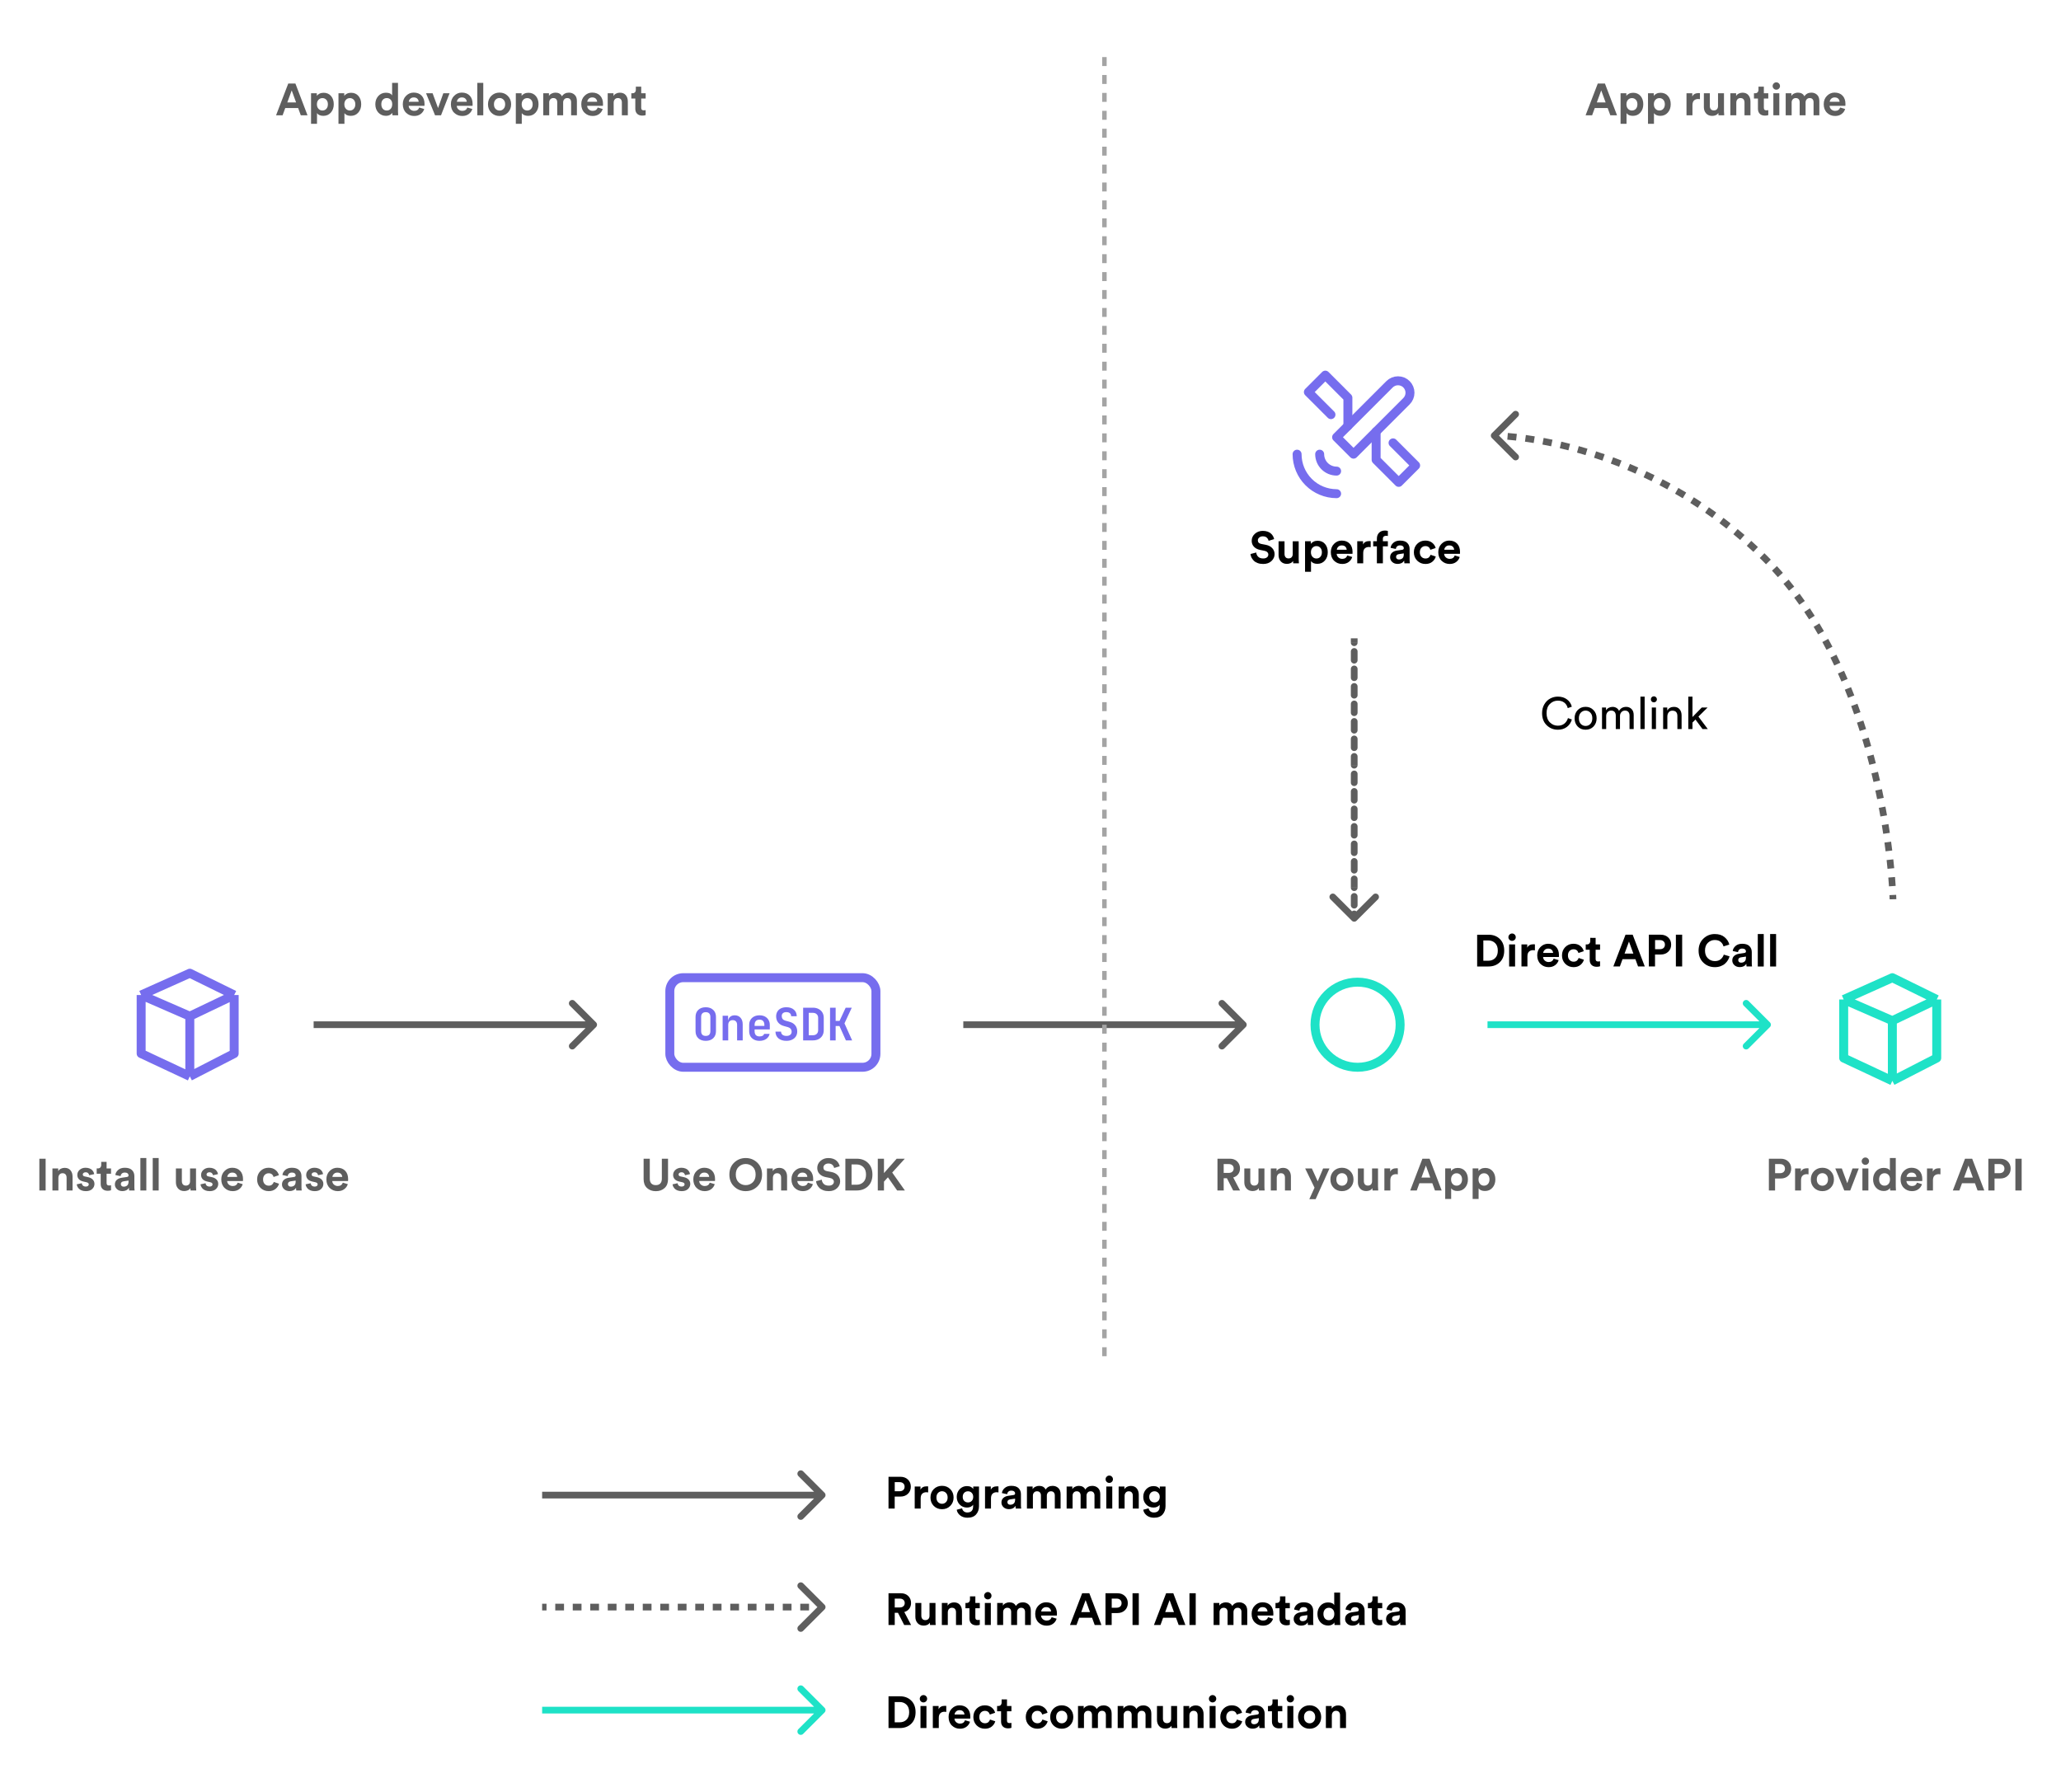 <?xml version="1.0" encoding="UTF-8"?>
<svg fill="none" version="1.1" viewBox="0 0 460 400" xmlns="http://www.w3.org/2000/svg"><rect width="100%" height="100%" fill="#fff"/><path d="m157.52 232.34c-0.7 0-1.257-0.193-1.67-0.58-0.407-0.393-0.61-0.92-0.61-1.58v-3.18c0-0.66 0.203-1.183 0.61-1.57 0.413-0.393 0.97-0.59 1.67-0.59s1.253 0.197 1.66 0.59c0.413 0.387 0.62 0.907 0.62 1.56v3.19c0 0.66-0.207 1.187-0.62 1.58-0.407 0.387-0.96 0.58-1.66 0.58zm0-1.1c0.34 0 0.596-0.09 0.77-0.27 0.173-0.187 0.26-0.45 0.26-0.79v-3.18c0-0.34-0.087-0.6-0.26-0.78-0.174-0.187-0.43-0.28-0.77-0.28s-0.597 0.093-0.77 0.28c-0.174 0.18-0.26 0.44-0.26 0.78v3.18c0 0.34 0.086 0.603 0.26 0.79 0.173 0.18 0.43 0.27 0.77 0.27zm3.766 1v-5.5h1.22v1.05h0.02c0.06-0.36 0.216-0.64 0.47-0.84 0.253-0.207 0.583-0.31 0.99-0.31 0.54 0 0.97 0.18 1.29 0.54 0.326 0.36 0.49 0.843 0.49 1.45v3.61h-1.25v-3.48c0-0.333-0.09-0.59-0.27-0.77-0.174-0.18-0.41-0.27-0.71-0.27-0.314 0-0.56 0.093-0.74 0.28-0.174 0.187-0.26 0.453-0.26 0.8v3.44zm8.236 0.1c-0.467 0-0.873-0.09-1.22-0.27s-0.617-0.43-0.81-0.75c-0.187-0.327-0.28-0.707-0.28-1.14v-1.38c0-0.433 0.093-0.81 0.28-1.13 0.193-0.327 0.463-0.58 0.81-0.76 0.347-0.18 0.753-0.27 1.22-0.27 0.46 0 0.86 0.09 1.2 0.27 0.347 0.18 0.613 0.433 0.8 0.76 0.193 0.32 0.29 0.697 0.29 1.13v0.99h-3.39v0.39c0 0.78 0.37 1.17 1.11 1.17 0.573 0 0.91-0.19 1.01-0.57h1.23c-0.093 0.473-0.347 0.853-0.76 1.14-0.407 0.28-0.903 0.42-1.49 0.42zm-1.1-3.54v0.21l2.18-0.01v-0.21c0-0.38-0.09-0.67-0.27-0.87-0.18-0.207-0.45-0.31-0.81-0.31-0.367 0-0.643 0.103-0.83 0.31-0.18 0.207-0.27 0.5-0.27 0.88zm7.106 3.54c-0.747 0-1.34-0.183-1.78-0.55-0.44-0.373-0.663-0.877-0.67-1.51h1.25c0 0.3 0.107 0.537 0.32 0.71 0.22 0.167 0.517 0.25 0.89 0.25 0.36 0 0.64-0.083 0.84-0.25 0.207-0.167 0.31-0.397 0.31-0.69 0-0.247-0.073-0.46-0.22-0.64-0.147-0.18-0.35-0.307-0.61-0.38l-0.84-0.23c-0.573-0.147-1.017-0.41-1.33-0.79-0.307-0.38-0.46-0.84-0.46-1.38 0-0.413 0.093-0.773 0.28-1.08s0.45-0.543 0.79-0.71c0.347-0.167 0.753-0.25 1.22-0.25 0.707 0 1.267 0.183 1.68 0.55 0.413 0.36 0.623 0.847 0.63 1.46h-1.25c0-0.287-0.093-0.51-0.28-0.67-0.187-0.167-0.45-0.25-0.79-0.25-0.333 0-0.59 0.08-0.77 0.24-0.173 0.153-0.26 0.367-0.26 0.64 0 0.253 0.067 0.47 0.2 0.65 0.14 0.173 0.34 0.297 0.6 0.37l0.87 0.24c0.58 0.147 1.023 0.41 1.33 0.79 0.307 0.373 0.46 0.837 0.46 1.39 0 0.413-0.1 0.78-0.3 1.1-0.2 0.313-0.483 0.557-0.85 0.73-0.36 0.173-0.78 0.26-1.26 0.26zm3.726-0.1v-7.3h2.17c0.493 0 0.92 0.097 1.28 0.29 0.367 0.187 0.65 0.45 0.85 0.79s0.3 0.74 0.3 1.2v2.73c0 0.46-0.1 0.863-0.3 1.21-0.2 0.34-0.483 0.607-0.85 0.8-0.36 0.187-0.787 0.28-1.28 0.28zm1.25-1.15h0.92c0.36 0 0.647-0.1 0.86-0.3 0.213-0.207 0.32-0.487 0.32-0.84v-2.73c0-0.347-0.107-0.62-0.32-0.82-0.213-0.207-0.5-0.31-0.86-0.31h-0.92zm4.756 1.15v-7.3h1.25v2.95h0.87l1.37-2.95h1.36l-1.63 3.5 1.71 3.8h-1.39l-1.44-3.21h-0.85v3.21z" fill="#766dee"/><g stroke-width="2"><rect x="149.5" y="218.24" width="46" height="20" rx="3" stroke="#766dee"/><path d="m31.504 222.11v13.069l10.86 5.091m-10.86-18.16 10.86 4.732m-10.86-4.732 10.86-4.867 9.904 4.867m-9.904 18.16v-13.428m0 13.428 9.904-5.091v-13.069m-9.904 4.732 9.904-4.732" stroke="#766dee" stroke-linejoin="round"/><path d="m411.5 223.11v13.069l10.86 5.091m-10.86-18.16 10.86 4.732m-10.86-4.732 10.86-4.867 9.904 4.867m-9.904 18.16v-13.428m0 13.428 9.904-5.091v-13.069m-9.904 4.732 9.904-4.732" stroke="#1ee2c7" stroke-linejoin="round"/><circle cx="303" cy="228.74" r="9.5" stroke="#1ee2c7"/></g><path d="m133.03 229.27c0.293-0.293 0.293-0.767 0-1.06l-4.773-4.773c-0.293-0.293-0.767-0.293-1.06 0-0.293 0.293-0.293 0.767 0 1.06l4.242 4.243-4.242 4.243c-0.293 0.293-0.293 0.767 0 1.06 0.293 0.293 0.767 0.293 1.06 0zm-63.03 0.22h62.5v-1.5h-62.5z" fill="#5e5e5e"/><path d="m184.03 334.27c0.293-0.293 0.293-0.767 0-1.06l-4.773-4.773c-0.293-0.293-0.767-0.293-1.06 0s-0.293 0.767 0 1.06l4.242 4.243-4.242 4.243c-0.293 0.293-0.293 0.767 0 1.06s0.767 0.293 1.06 0zm-63.03 0.22h62.5v-1.5h-62.5z" fill="#5e5e5e"/><g fill="#000"><path d="m199.7 332.88h1.09c0.34 0 0.61-0.09 0.81-0.27 0.2-0.187 0.3-0.433 0.3-0.74 0-0.313-0.1-0.56-0.3-0.74-0.193-0.187-0.463-0.28-0.81-0.28h-1.09zm1.26 1.19h-1.27v2.67h-1.38v-7.09h2.65c0.693 0 1.253 0.207 1.68 0.62 0.433 0.413 0.65 0.943 0.65 1.59 0 0.647-0.217 1.177-0.65 1.59-0.427 0.413-0.987 0.62-1.68 0.62zm6.197-2.27v1.34c-0.133-0.027-0.266-0.04-0.4-0.04-0.38 0-0.686 0.11-0.92 0.33-0.233 0.213-0.35 0.567-0.35 1.06v2.25h-1.33v-4.92h1.29v0.73c0.24-0.513 0.707-0.77 1.4-0.77 0.074 0 0.177 7e-3 0.31 0.02zm2.207 3.51c0.247 0.247 0.543 0.37 0.89 0.37s0.64-0.123 0.88-0.37c0.247-0.247 0.37-0.59 0.37-1.03s-0.123-0.783-0.37-1.03c-0.24-0.247-0.533-0.37-0.88-0.37s-0.643 0.123-0.89 0.37c-0.24 0.247-0.36 0.59-0.36 1.03s0.12 0.783 0.36 1.03zm-0.96-2.9c0.493-0.493 1.11-0.74 1.85-0.74s1.353 0.247 1.84 0.74c0.493 0.493 0.74 1.117 0.74 1.87s-0.247 1.377-0.74 1.87c-0.487 0.493-1.1 0.74-1.84 0.74s-1.357-0.247-1.85-0.74c-0.487-0.493-0.73-1.117-0.73-1.87s0.243-1.377 0.73-1.87zm5.13 4.6 1.2-0.32c0.046 0.273 0.173 0.497 0.38 0.67 0.206 0.173 0.463 0.26 0.77 0.26 0.873 0 1.31-0.457 1.31-1.37v-0.36c-0.114 0.18-0.287 0.33-0.52 0.45-0.234 0.12-0.517 0.18-0.85 0.18-0.654 0-1.2-0.227-1.64-0.68-0.434-0.453-0.65-1.023-0.65-1.71 0-0.667 0.216-1.233 0.65-1.7 0.433-0.467 0.98-0.7 1.64-0.7 0.36 0 0.66 0.067 0.9 0.2 0.24 0.127 0.406 0.283 0.5 0.47v-0.58h1.28v4.39c0 0.74-0.214 1.353-0.64 1.84-0.427 0.493-1.074 0.74-1.94 0.74-0.647 0-1.19-0.173-1.63-0.52-0.434-0.347-0.687-0.767-0.76-1.26zm2.52-1.63c0.34 0 0.616-0.113 0.83-0.34 0.22-0.227 0.33-0.53 0.33-0.91 0-0.373-0.114-0.673-0.34-0.9-0.22-0.227-0.494-0.34-0.82-0.34-0.34 0-0.624 0.113-0.85 0.34-0.22 0.227-0.33 0.527-0.33 0.9 0 0.38 0.11 0.683 0.33 0.91s0.503 0.34 0.85 0.34zm6.797-3.58v1.34c-0.134-0.027-0.267-0.04-0.4-0.04-0.38 0-0.687 0.11-0.92 0.33-0.234 0.213-0.35 0.567-0.35 1.06v2.25h-1.33v-4.92h1.29v0.73c0.24-0.513 0.706-0.77 1.4-0.77 0.073 0 0.176 7e-3 0.31 0.02zm0.664 3.6c0-0.42 0.137-0.757 0.41-1.01 0.274-0.253 0.627-0.413 1.06-0.48l1.21-0.18c0.247-0.033 0.37-0.15 0.37-0.35 0-0.187-0.073-0.34-0.22-0.46-0.14-0.12-0.343-0.18-0.61-0.18-0.28 0-0.503 0.077-0.67 0.23-0.16 0.153-0.25 0.343-0.27 0.57l-1.18-0.25c0.047-0.427 0.257-0.803 0.63-1.13 0.374-0.327 0.867-0.49 1.48-0.49 0.734 0 1.274 0.177 1.62 0.53 0.347 0.347 0.52 0.793 0.52 1.34v2.42c0 0.293 0.02 0.553 0.06 0.78h-1.22c-0.033-0.147-0.05-0.343-0.05-0.59-0.313 0.487-0.796 0.73-1.45 0.73-0.506 0-0.916-0.147-1.23-0.44-0.306-0.293-0.46-0.64-0.46-1.04zm1.97 0.49c0.314 0 0.57-0.087 0.77-0.26 0.207-0.18 0.31-0.473 0.31-0.88v-0.22l-1.11 0.17c-0.406 0.06-0.61 0.267-0.61 0.62 0 0.16 0.057 0.297 0.17 0.41 0.114 0.107 0.27 0.16 0.47 0.16zm5.051 0.85h-1.33v-4.92h1.27v0.6c0.127-0.227 0.327-0.407 0.6-0.54s0.553-0.2 0.84-0.2c0.713 0 1.2 0.273 1.46 0.82 0.353-0.547 0.873-0.82 1.56-0.82 0.5 0 0.92 0.157 1.26 0.47 0.347 0.313 0.52 0.78 0.52 1.4v3.19h-1.29v-2.92c0-0.28-0.073-0.503-0.22-0.67-0.14-0.173-0.357-0.26-0.65-0.26-0.273 0-0.493 0.093-0.66 0.28s-0.25 0.417-0.25 0.69v2.88h-1.32v-2.92c0-0.28-0.073-0.503-0.22-0.67-0.147-0.173-0.363-0.26-0.65-0.26-0.28 0-0.503 0.093-0.67 0.28-0.167 0.18-0.25 0.41-0.25 0.69zm8.858 0h-1.33v-4.92h1.27v0.6c0.126-0.227 0.326-0.407 0.6-0.54 0.273-0.133 0.553-0.2 0.84-0.2 0.713 0 1.2 0.273 1.46 0.82 0.353-0.547 0.873-0.82 1.56-0.82 0.5 0 0.92 0.157 1.26 0.47 0.346 0.313 0.52 0.78 0.52 1.4v3.19h-1.29v-2.92c0-0.28-0.074-0.503-0.22-0.67-0.14-0.173-0.357-0.26-0.65-0.26-0.274 0-0.494 0.093-0.66 0.28-0.167 0.187-0.25 0.417-0.25 0.69v2.88h-1.32v-2.92c0-0.28-0.074-0.503-0.22-0.67-0.147-0.173-0.364-0.26-0.65-0.26-0.28 0-0.504 0.093-0.67 0.28-0.167 0.18-0.25 0.41-0.25 0.69zm8.857 0h-1.33v-4.92h1.33zm-1.49-6.53c0-0.227 0.08-0.42 0.24-0.58 0.16-0.167 0.353-0.25 0.58-0.25s0.42 0.08 0.58 0.24 0.24 0.357 0.24 0.59c0 0.22-0.08 0.41-0.24 0.57s-0.353 0.24-0.58 0.24-0.42-0.08-0.58-0.24-0.24-0.35-0.24-0.57zm4.244 3.7v2.83h-1.33v-4.92h1.29v0.61c0.14-0.24 0.34-0.423 0.6-0.55s0.533-0.19 0.82-0.19c0.58 0 1.02 0.183 1.32 0.55 0.307 0.36 0.46 0.827 0.46 1.4v3.1h-1.33v-2.87c0-0.293-0.077-0.53-0.23-0.71-0.147-0.18-0.373-0.27-0.68-0.27-0.28 0-0.503 0.097-0.67 0.29s-0.25 0.437-0.25 0.73zm4.16 3.1 1.2-0.32c0.046 0.273 0.173 0.497 0.38 0.67 0.206 0.173 0.463 0.26 0.77 0.26 0.873 0 1.31-0.457 1.31-1.37v-0.36c-0.114 0.18-0.287 0.33-0.52 0.45-0.234 0.12-0.517 0.18-0.85 0.18-0.654 0-1.2-0.227-1.64-0.68-0.434-0.453-0.65-1.023-0.65-1.71 0-0.667 0.216-1.233 0.65-1.7 0.433-0.467 0.98-0.7 1.64-0.7 0.36 0 0.66 0.067 0.9 0.2 0.24 0.127 0.406 0.283 0.5 0.47v-0.58h1.28v4.39c0 0.74-0.214 1.353-0.64 1.84-0.427 0.493-1.074 0.74-1.94 0.74-0.647 0-1.19-0.173-1.63-0.52-0.434-0.347-0.687-0.767-0.76-1.26zm2.52-1.63c0.34 0 0.616-0.113 0.83-0.34 0.22-0.227 0.33-0.53 0.33-0.91 0-0.373-0.114-0.673-0.34-0.9-0.22-0.227-0.494-0.34-0.82-0.34-0.34 0-0.624 0.113-0.85 0.34-0.22 0.227-0.33 0.527-0.33 0.9 0 0.38 0.11 0.683 0.33 0.91s0.503 0.34 0.85 0.34z"/><path d="m201.81 362.74-1.39-2.73h-0.72v2.73h-1.39v-7.09h2.77c0.68 0 1.227 0.207 1.64 0.62s0.62 0.933 0.62 1.56c0 0.493-0.137 0.92-0.41 1.28-0.267 0.353-0.633 0.597-1.1 0.73l1.52 2.9zm-2.11-3.92h1.12c0.347 0 0.617-0.09 0.81-0.27 0.2-0.18 0.3-0.417 0.3-0.71 0-0.3-0.1-0.54-0.3-0.72-0.193-0.18-0.463-0.27-0.81-0.27h-1.12zm7.873 3.92c-0.027-0.133-0.04-0.31-0.04-0.53-0.127 0.22-0.317 0.387-0.57 0.5-0.247 0.107-0.51 0.16-0.79 0.16-0.58 0-1.037-0.183-1.37-0.55-0.334-0.373-0.5-0.837-0.5-1.39v-3.11h1.33v2.84c0 0.293 0.076 0.533 0.23 0.72 0.153 0.18 0.376 0.27 0.67 0.27 0.286 0 0.513-0.087 0.68-0.26 0.166-0.18 0.25-0.417 0.25-0.71v-2.86h1.33v4.03c0 0.313 0.016 0.61 0.05 0.89zm3.969-2.83v2.83h-1.33v-4.92h1.29v0.61c0.14-0.24 0.34-0.423 0.6-0.55s0.533-0.19 0.82-0.19c0.58 0 1.02 0.183 1.32 0.55 0.307 0.36 0.46 0.827 0.46 1.4v3.1h-1.33v-2.87c0-0.293-0.077-0.53-0.23-0.71-0.147-0.18-0.373-0.27-0.68-0.27-0.28 0-0.503 0.097-0.67 0.29s-0.25 0.437-0.25 0.73zm6.15-3.56v1.47h0.99v1.18h-0.99v2.06c0 0.207 0.046 0.353 0.14 0.44 0.093 0.087 0.24 0.13 0.44 0.13 0.18 0 0.316-0.013 0.41-0.04v1.1c-0.194 0.08-0.444 0.12-0.75 0.12-0.48 0-0.86-0.133-1.14-0.4-0.28-0.273-0.42-0.647-0.42-1.12v-2.29h-0.89v-1.18h0.25c0.246 0 0.433-0.07 0.56-0.21 0.133-0.147 0.2-0.337 0.2-0.57v-0.69zm3.45 6.39h-1.33v-4.92h1.33zm-1.49-6.53c0-0.227 0.08-0.42 0.24-0.58 0.16-0.167 0.353-0.25 0.58-0.25 0.226 0 0.42 0.08 0.58 0.24s0.24 0.357 0.24 0.59c0 0.22-0.08 0.41-0.24 0.57s-0.354 0.24-0.58 0.24c-0.227 0-0.42-0.08-0.58-0.24-0.16-0.16-0.24-0.35-0.24-0.57zm4.243 6.53h-1.33v-4.92h1.27v0.6c0.127-0.227 0.327-0.407 0.6-0.54 0.274-0.133 0.554-0.2 0.84-0.2 0.714 0 1.2 0.273 1.46 0.82 0.354-0.547 0.874-0.82 1.56-0.82 0.5 0 0.92 0.157 1.26 0.47 0.347 0.313 0.52 0.78 0.52 1.4v3.19h-1.29v-2.92c0-0.28-0.073-0.503-0.22-0.67-0.14-0.173-0.356-0.26-0.65-0.26-0.273 0-0.493 0.093-0.66 0.28-0.166 0.187-0.25 0.417-0.25 0.69v2.88h-1.32v-2.92c0-0.28-0.073-0.503-0.22-0.67-0.146-0.173-0.363-0.26-0.65-0.26-0.28 0-0.503 0.093-0.67 0.28-0.166 0.18-0.25 0.41-0.25 0.69zm8.498-3.02h2.2c-0.013-0.273-0.113-0.503-0.3-0.69-0.18-0.187-0.447-0.28-0.8-0.28-0.32 0-0.58 0.1-0.78 0.3s-0.307 0.423-0.32 0.67zm2.33 1.28 1.11 0.33c-0.133 0.453-0.397 0.827-0.79 1.12-0.387 0.293-0.87 0.44-1.45 0.44-0.707 0-1.307-0.237-1.8-0.71-0.493-0.48-0.74-1.12-0.74-1.92 0-0.76 0.24-1.38 0.72-1.86 0.48-0.487 1.047-0.73 1.7-0.73 0.76 0 1.353 0.227 1.78 0.68 0.433 0.453 0.65 1.077 0.65 1.87 0 0.053-3e-3 0.113-0.01 0.18v0.16l-0.01 0.07h-3.52c0.013 0.32 0.14 0.587 0.38 0.8 0.24 0.213 0.527 0.32 0.86 0.32 0.567 0 0.94-0.25 1.12-0.75zm9.608 1.74-0.59-1.62h-2.88l-0.59 1.62h-1.46l2.72-7.09h1.6l2.7 7.09zm-2.03-5.56-0.98 2.68h1.96zm5.827 1.7h1.09c0.34 0 0.61-0.09 0.81-0.27 0.2-0.187 0.3-0.433 0.3-0.74 0-0.313-0.1-0.56-0.3-0.74-0.194-0.187-0.464-0.28-0.81-0.28h-1.09zm1.26 1.19h-1.27v2.67h-1.38v-7.09h2.65c0.693 0 1.253 0.207 1.68 0.62 0.433 0.413 0.65 0.943 0.65 1.59 0 0.647-0.217 1.177-0.65 1.59-0.427 0.413-0.987 0.62-1.68 0.62zm4.785 2.67h-1.4v-7.09h1.4zm8.898 0-0.59-1.62h-2.88l-0.59 1.62h-1.46l2.72-7.09h1.6l2.7 7.09zm-2.03-5.56-0.98 2.68h1.96zm5.837 5.56h-1.4v-7.09h1.4zm5.318 0h-1.33v-4.92h1.27v0.6c0.127-0.227 0.327-0.407 0.6-0.54 0.274-0.133 0.554-0.2 0.84-0.2 0.714 0 1.2 0.273 1.46 0.82 0.354-0.547 0.874-0.82 1.56-0.82 0.5 0 0.92 0.157 1.26 0.47 0.347 0.313 0.52 0.78 0.52 1.4v3.19h-1.29v-2.92c0-0.28-0.073-0.503-0.22-0.67-0.14-0.173-0.356-0.26-0.65-0.26-0.273 0-0.493 0.093-0.66 0.28-0.166 0.187-0.25 0.417-0.25 0.69v2.88h-1.32v-2.92c0-0.28-0.073-0.503-0.22-0.67-0.146-0.173-0.363-0.26-0.65-0.26-0.28 0-0.503 0.093-0.67 0.28-0.166 0.18-0.25 0.41-0.25 0.69zm8.498-3.02h2.2c-0.014-0.273-0.114-0.503-0.3-0.69-0.18-0.187-0.447-0.28-0.8-0.28-0.32 0-0.58 0.1-0.78 0.3s-0.307 0.423-0.32 0.67zm2.33 1.28 1.11 0.33c-0.134 0.453-0.397 0.827-0.79 1.12-0.387 0.293-0.87 0.44-1.45 0.44-0.707 0-1.307-0.237-1.8-0.71-0.494-0.48-0.74-1.12-0.74-1.92 0-0.76 0.24-1.38 0.72-1.86 0.48-0.487 1.046-0.73 1.7-0.73 0.76 0 1.353 0.227 1.78 0.68 0.433 0.453 0.65 1.077 0.65 1.87 0 0.053-4e-3 0.113-0.01 0.18v0.16l-0.01 0.07h-3.52c0.013 0.32 0.14 0.587 0.38 0.8 0.24 0.213 0.526 0.32 0.86 0.32 0.566 0 0.94-0.25 1.12-0.75zm3.867-4.65v1.47h0.99v1.18h-0.99v2.06c0 0.207 0.047 0.353 0.14 0.44s0.24 0.13 0.44 0.13c0.18 0 0.317-0.013 0.41-0.04v1.1c-0.193 0.08-0.443 0.12-0.75 0.12-0.48 0-0.86-0.133-1.14-0.4-0.28-0.273-0.42-0.647-0.42-1.12v-2.29h-0.89v-1.18h0.25c0.247 0 0.433-0.07 0.56-0.21 0.133-0.147 0.2-0.337 0.2-0.57v-0.69zm1.849 5.05c0-0.42 0.137-0.757 0.41-1.01s0.627-0.413 1.06-0.48l1.21-0.18c0.247-0.033 0.37-0.15 0.37-0.35 0-0.187-0.073-0.34-0.22-0.46-0.14-0.12-0.343-0.18-0.61-0.18-0.28 0-0.503 0.077-0.67 0.23-0.16 0.153-0.25 0.343-0.27 0.57l-1.18-0.25c0.047-0.427 0.257-0.803 0.63-1.13s0.867-0.49 1.48-0.49c0.733 0 1.273 0.177 1.62 0.53 0.347 0.347 0.52 0.793 0.52 1.34v2.42c0 0.293 0.02 0.553 0.06 0.78h-1.22c-0.033-0.147-0.05-0.343-0.05-0.59-0.313 0.487-0.797 0.73-1.45 0.73-0.507 0-0.917-0.147-1.23-0.44-0.307-0.293-0.46-0.64-0.46-1.04zm1.97 0.49c0.313 0 0.57-0.087 0.77-0.26 0.207-0.18 0.31-0.473 0.31-0.88v-0.22l-1.11 0.17c-0.407 0.06-0.61 0.267-0.61 0.62 0 0.16 0.057 0.297 0.17 0.41 0.113 0.107 0.27 0.16 0.47 0.16zm8.391-6.39v6.35c0 0.327 0.014 0.623 0.04 0.89h-1.27c-0.033-0.167-0.05-0.357-0.05-0.57-0.113 0.207-0.293 0.373-0.54 0.5-0.24 0.127-0.52 0.19-0.84 0.19-0.7 0-1.276-0.243-1.73-0.73-0.446-0.493-0.67-1.113-0.67-1.86 0-0.727 0.22-1.337 0.66-1.83 0.447-0.493 1.014-0.74 1.7-0.74 0.707 0 1.17 0.203 1.39 0.61v-2.81zm-3.72 4.77c0 0.433 0.114 0.777 0.34 1.03 0.227 0.247 0.52 0.37 0.88 0.37 0.354 0 0.644-0.127 0.87-0.38 0.227-0.253 0.34-0.597 0.34-1.03 0-0.427-0.113-0.76-0.34-1-0.226-0.247-0.516-0.37-0.87-0.37-0.353 0-0.646 0.123-0.88 0.37-0.226 0.247-0.34 0.583-0.34 1.01zm4.834 1.13c0-0.42 0.136-0.757 0.41-1.01 0.273-0.253 0.626-0.413 1.06-0.48l1.21-0.18c0.246-0.033 0.37-0.15 0.37-0.35 0-0.187-0.074-0.34-0.22-0.46-0.14-0.12-0.344-0.18-0.61-0.18-0.28 0-0.504 0.077-0.67 0.23-0.16 0.153-0.25 0.343-0.27 0.57l-1.18-0.25c0.046-0.427 0.256-0.803 0.63-1.13 0.373-0.327 0.866-0.49 1.48-0.49 0.733 0 1.273 0.177 1.62 0.53 0.346 0.347 0.52 0.793 0.52 1.34v2.42c0 0.293 0.02 0.553 0.06 0.78h-1.22c-0.034-0.147-0.05-0.343-0.05-0.59-0.314 0.487-0.797 0.73-1.45 0.73-0.507 0-0.917-0.147-1.23-0.44-0.307-0.293-0.46-0.64-0.46-1.04zm1.97 0.49c0.313 0 0.57-0.087 0.77-0.26 0.206-0.18 0.31-0.473 0.31-0.88v-0.22l-1.11 0.17c-0.407 0.06-0.61 0.267-0.61 0.62 0 0.16 0.056 0.297 0.17 0.41 0.113 0.107 0.27 0.16 0.47 0.16zm5.331-5.54v1.47h0.99v1.18h-0.99v2.06c0 0.207 0.047 0.353 0.14 0.44s0.24 0.13 0.44 0.13c0.18 0 0.317-0.013 0.41-0.04v1.1c-0.193 0.08-0.443 0.12-0.75 0.12-0.48 0-0.86-0.133-1.14-0.4-0.28-0.273-0.42-0.647-0.42-1.12v-2.29h-0.89v-1.18h0.25c0.247 0 0.433-0.07 0.56-0.21 0.133-0.147 0.2-0.337 0.2-0.57v-0.69zm1.849 5.05c0-0.42 0.137-0.757 0.41-1.01s0.627-0.413 1.06-0.48l1.21-0.18c0.247-0.033 0.37-0.15 0.37-0.35 0-0.187-0.073-0.34-0.22-0.46-0.14-0.12-0.343-0.18-0.61-0.18-0.28 0-0.503 0.077-0.67 0.23-0.16 0.153-0.25 0.343-0.27 0.57l-1.18-0.25c0.047-0.427 0.257-0.803 0.63-1.13s0.867-0.49 1.48-0.49c0.733 0 1.273 0.177 1.62 0.53 0.347 0.347 0.52 0.793 0.52 1.34v2.42c0 0.293 0.02 0.553 0.06 0.78h-1.22c-0.033-0.147-0.05-0.343-0.05-0.59-0.313 0.487-0.797 0.73-1.45 0.73-0.507 0-0.917-0.147-1.23-0.44-0.307-0.293-0.46-0.64-0.46-1.04zm1.97 0.49c0.313 0 0.57-0.087 0.77-0.26 0.207-0.18 0.31-0.473 0.31-0.88v-0.22l-1.11 0.17c-0.407 0.06-0.61 0.267-0.61 0.62 0 0.16 0.057 0.297 0.17 0.41 0.113 0.107 0.27 0.16 0.47 0.16z"/><path d="m199.69 384.46h1.1c0.62 0 1.13-0.193 1.53-0.58s0.6-0.947 0.6-1.68-0.2-1.293-0.6-1.68c-0.4-0.393-0.907-0.59-1.52-0.59h-1.11zm1.15 1.28h-2.53v-7.09h2.54c1.033 0 1.873 0.317 2.52 0.95 0.653 0.633 0.98 1.5 0.98 2.6 0 1.093-0.327 1.957-0.98 2.59-0.653 0.633-1.497 0.95-2.53 0.95zm5.936 0h-1.33v-4.92h1.33zm-1.49-6.53c0-0.227 0.08-0.42 0.24-0.58 0.16-0.167 0.354-0.25 0.58-0.25 0.227 0 0.42 0.08 0.58 0.24s0.24 0.357 0.24 0.59c0 0.22-0.08 0.41-0.24 0.57s-0.353 0.24-0.58 0.24c-0.226 0-0.42-0.08-0.58-0.24-0.16-0.16-0.24-0.35-0.24-0.57zm5.914 1.59v1.34c-0.133-0.027-0.266-0.04-0.4-0.04-0.38 0-0.686 0.11-0.92 0.33-0.233 0.213-0.35 0.567-0.35 1.06v2.25h-1.33v-4.92h1.29v0.73c0.24-0.513 0.707-0.77 1.4-0.77 0.074 0 0.177 7e-3 0.31 0.02zm1.857 1.92h2.2c-0.013-0.273-0.113-0.503-0.3-0.69-0.18-0.187-0.447-0.28-0.8-0.28-0.32 0-0.58 0.1-0.78 0.3s-0.307 0.423-0.32 0.67zm2.33 1.28 1.11 0.33c-0.133 0.453-0.397 0.827-0.79 1.12-0.387 0.293-0.87 0.44-1.45 0.44-0.707 0-1.307-0.237-1.8-0.71-0.493-0.48-0.74-1.12-0.74-1.92 0-0.76 0.24-1.38 0.72-1.86 0.48-0.487 1.047-0.73 1.7-0.73 0.76 0 1.353 0.227 1.78 0.68 0.433 0.453 0.65 1.077 0.65 1.87 0 0.053-3e-3 0.113-0.01 0.18v0.16l-0.01 0.07h-3.52c0.013 0.32 0.14 0.587 0.38 0.8 0.24 0.213 0.527 0.32 0.86 0.32 0.567 0 0.94-0.25 1.12-0.75zm4.437-2.1c-0.353 0-0.65 0.123-0.89 0.37s-0.36 0.583-0.36 1.01c0 0.427 0.12 0.767 0.36 1.02 0.247 0.247 0.547 0.37 0.9 0.37 0.314 0 0.564-0.08 0.75-0.24 0.187-0.167 0.314-0.363 0.38-0.59l1.17 0.39c-0.12 0.453-0.38 0.843-0.78 1.17s-0.906 0.49-1.52 0.49c-0.733 0-1.35-0.247-1.85-0.74-0.493-0.5-0.74-1.123-0.74-1.87 0-0.753 0.244-1.377 0.73-1.87 0.494-0.493 1.1-0.74 1.82-0.74 0.627 0 1.14 0.163 1.54 0.49 0.4 0.32 0.657 0.71 0.77 1.17l-1.19 0.4c-0.16-0.553-0.523-0.83-1.09-0.83zm4.928-2.55v1.47h0.99v1.18h-0.99v2.06c0 0.207 0.047 0.353 0.14 0.44 0.094 0.087 0.24 0.13 0.44 0.13 0.18 0 0.317-0.013 0.41-0.04v1.1c-0.193 0.08-0.443 0.12-0.75 0.12-0.48 0-0.86-0.133-1.14-0.4-0.28-0.273-0.42-0.647-0.42-1.12v-2.29h-0.89v-1.18h0.25c0.247 0 0.434-0.07 0.56-0.21 0.134-0.147 0.2-0.337 0.2-0.57v-0.69zm6.772 2.55c-0.354 0-0.65 0.123-0.89 0.37s-0.36 0.583-0.36 1.01c0 0.427 0.12 0.767 0.36 1.02 0.246 0.247 0.546 0.37 0.9 0.37 0.313 0 0.563-0.08 0.75-0.24 0.186-0.167 0.313-0.363 0.38-0.59l1.17 0.39c-0.12 0.453-0.38 0.843-0.78 1.17s-0.907 0.49-1.52 0.49c-0.734 0-1.35-0.247-1.85-0.74-0.494-0.5-0.74-1.123-0.74-1.87 0-0.753 0.243-1.377 0.73-1.87 0.493-0.493 1.1-0.74 1.82-0.74 0.626 0 1.14 0.163 1.54 0.49 0.4 0.32 0.656 0.71 0.77 1.17l-1.19 0.4c-0.16-0.553-0.524-0.83-1.09-0.83zm4.559 2.41c0.246 0.247 0.543 0.37 0.89 0.37 0.346 0 0.64-0.123 0.88-0.37 0.246-0.247 0.37-0.59 0.37-1.03s-0.124-0.783-0.37-1.03c-0.24-0.247-0.534-0.37-0.88-0.37-0.347 0-0.644 0.123-0.89 0.37-0.24 0.247-0.36 0.59-0.36 1.03s0.12 0.783 0.36 1.03zm-0.96-2.9c0.493-0.493 1.11-0.74 1.85-0.74s1.353 0.247 1.84 0.74c0.493 0.493 0.74 1.117 0.74 1.87s-0.247 1.377-0.74 1.87c-0.487 0.493-1.1 0.74-1.84 0.74s-1.357-0.247-1.85-0.74c-0.487-0.493-0.73-1.117-0.73-1.87s0.243-1.377 0.73-1.87zm6.81 4.33h-1.33v-4.92h1.27v0.6c0.126-0.227 0.326-0.407 0.6-0.54 0.273-0.133 0.553-0.2 0.84-0.2 0.713 0 1.2 0.273 1.46 0.82 0.353-0.547 0.873-0.82 1.56-0.82 0.5 0 0.92 0.157 1.26 0.47 0.346 0.313 0.52 0.78 0.52 1.4v3.19h-1.29v-2.92c0-0.28-0.074-0.503-0.22-0.67-0.14-0.173-0.357-0.26-0.65-0.26-0.274 0-0.494 0.093-0.66 0.28-0.167 0.187-0.25 0.417-0.25 0.69v2.88h-1.32v-2.92c0-0.28-0.074-0.503-0.22-0.67-0.147-0.173-0.364-0.26-0.65-0.26-0.28 0-0.504 0.093-0.67 0.28-0.167 0.18-0.25 0.41-0.25 0.69zm8.857 0h-1.33v-4.92h1.27v0.6c0.127-0.227 0.327-0.407 0.6-0.54 0.273-0.133 0.553-0.2 0.84-0.2 0.713 0 1.2 0.273 1.46 0.82 0.353-0.547 0.873-0.82 1.56-0.82 0.5 0 0.92 0.157 1.26 0.47 0.347 0.313 0.52 0.78 0.52 1.4v3.19h-1.29v-2.92c0-0.28-0.073-0.503-0.22-0.67-0.14-0.173-0.357-0.26-0.65-0.26-0.273 0-0.493 0.093-0.66 0.28s-0.25 0.417-0.25 0.69v2.88h-1.32v-2.92c0-0.28-0.073-0.503-0.22-0.67-0.147-0.173-0.363-0.26-0.65-0.26-0.28 0-0.503 0.093-0.67 0.28-0.167 0.18-0.25 0.41-0.25 0.69zm10.708 0c-0.026-0.133-0.04-0.31-0.04-0.53-0.126 0.22-0.316 0.387-0.57 0.5-0.246 0.107-0.51 0.16-0.79 0.16-0.58 0-1.036-0.183-1.37-0.55-0.333-0.373-0.5-0.837-0.5-1.39v-3.11h1.33v2.84c0 0.293 0.077 0.533 0.23 0.72 0.154 0.18 0.377 0.27 0.67 0.27 0.287 0 0.514-0.087 0.68-0.26 0.167-0.18 0.25-0.417 0.25-0.71v-2.86h1.33v4.03c0 0.313 0.017 0.61 0.05 0.89zm3.97-2.83v2.83h-1.33v-4.92h1.29v0.61c0.14-0.24 0.34-0.423 0.6-0.55s0.533-0.19 0.82-0.19c0.58 0 1.02 0.183 1.32 0.55 0.306 0.36 0.46 0.827 0.46 1.4v3.1h-1.33v-2.87c0-0.293-0.077-0.53-0.23-0.71-0.147-0.18-0.374-0.27-0.68-0.27-0.28 0-0.504 0.097-0.67 0.29-0.167 0.193-0.25 0.437-0.25 0.73zm5.84 2.83h-1.33v-4.92h1.33zm-1.49-6.53c0-0.227 0.08-0.42 0.24-0.58 0.16-0.167 0.353-0.25 0.58-0.25 0.226 0 0.42 0.08 0.58 0.24s0.24 0.357 0.24 0.59c0 0.22-0.08 0.41-0.24 0.57s-0.354 0.24-0.58 0.24c-0.227 0-0.42-0.08-0.58-0.24-0.16-0.16-0.24-0.35-0.24-0.57zm5.123 2.69c-0.353 0-0.65 0.123-0.89 0.37s-0.36 0.583-0.36 1.01 0.12 0.767 0.36 1.02c0.247 0.247 0.547 0.37 0.9 0.37 0.314 0 0.564-0.08 0.75-0.24 0.187-0.167 0.314-0.363 0.38-0.59l1.17 0.39c-0.12 0.453-0.38 0.843-0.78 1.17s-0.906 0.49-1.52 0.49c-0.733 0-1.35-0.247-1.85-0.74-0.493-0.5-0.74-1.123-0.74-1.87 0-0.753 0.244-1.377 0.73-1.87 0.494-0.493 1.1-0.74 1.82-0.74 0.627 0 1.14 0.163 1.54 0.49 0.4 0.32 0.657 0.71 0.77 1.17l-1.19 0.4c-0.16-0.553-0.523-0.83-1.09-0.83zm2.969 2.5c0-0.42 0.137-0.757 0.41-1.01s0.627-0.413 1.06-0.48l1.21-0.18c0.247-0.033 0.37-0.15 0.37-0.35 0-0.187-0.073-0.34-0.22-0.46-0.14-0.12-0.343-0.18-0.61-0.18-0.28 0-0.503 0.077-0.67 0.23-0.16 0.153-0.25 0.343-0.27 0.57l-1.18-0.25c0.047-0.427 0.257-0.803 0.63-1.13s0.867-0.49 1.48-0.49c0.733 0 1.273 0.177 1.62 0.53 0.347 0.347 0.52 0.793 0.52 1.34v2.42c0 0.293 0.02 0.553 0.06 0.78h-1.22c-0.033-0.147-0.05-0.343-0.05-0.59-0.313 0.487-0.797 0.73-1.45 0.73-0.507 0-0.917-0.147-1.23-0.44-0.307-0.293-0.46-0.64-0.46-1.04zm1.97 0.49c0.313 0 0.57-0.087 0.77-0.26 0.207-0.18 0.31-0.473 0.31-0.88v-0.22l-1.11 0.17c-0.407 0.06-0.61 0.267-0.61 0.62 0 0.16 0.057 0.297 0.17 0.41 0.113 0.107 0.27 0.16 0.47 0.16zm5.331-5.54v1.47h0.99v1.18h-0.99v2.06c0 0.207 0.047 0.353 0.14 0.44 0.094 0.087 0.24 0.13 0.44 0.13 0.18 0 0.317-0.013 0.41-0.04v1.1c-0.193 0.08-0.443 0.12-0.75 0.12-0.48 0-0.86-0.133-1.14-0.4-0.28-0.273-0.42-0.647-0.42-1.12v-2.29h-0.89v-1.18h0.25c0.247 0 0.434-0.07 0.56-0.21 0.134-0.147 0.2-0.337 0.2-0.57v-0.69zm3.45 6.39h-1.33v-4.92h1.33zm-1.49-6.53c0-0.227 0.08-0.42 0.24-0.58 0.16-0.167 0.353-0.25 0.58-0.25s0.42 0.08 0.58 0.24 0.24 0.357 0.24 0.59c0 0.22-0.08 0.41-0.24 0.57s-0.353 0.24-0.58 0.24-0.42-0.08-0.58-0.24c-0.16-0.16-0.24-0.35-0.24-0.57zm4.234 5.1c0.247 0.247 0.543 0.37 0.89 0.37s0.64-0.123 0.88-0.37c0.247-0.247 0.37-0.59 0.37-1.03s-0.123-0.783-0.37-1.03c-0.24-0.247-0.533-0.37-0.88-0.37s-0.643 0.123-0.89 0.37c-0.24 0.247-0.36 0.59-0.36 1.03s0.12 0.783 0.36 1.03zm-0.96-2.9c0.493-0.493 1.11-0.74 1.85-0.74s1.353 0.247 1.84 0.74c0.493 0.493 0.74 1.117 0.74 1.87s-0.247 1.377-0.74 1.87c-0.487 0.493-1.1 0.74-1.84 0.74s-1.357-0.247-1.85-0.74c-0.487-0.493-0.73-1.117-0.73-1.87s0.243-1.377 0.73-1.87zm6.81 1.5v2.83h-1.33v-4.92h1.29v0.61c0.14-0.24 0.34-0.423 0.6-0.55s0.533-0.19 0.82-0.19c0.58 0 1.02 0.183 1.32 0.55 0.307 0.36 0.46 0.827 0.46 1.4v3.1h-1.33v-2.87c0-0.293-0.077-0.53-0.23-0.71-0.147-0.18-0.373-0.27-0.68-0.27-0.28 0-0.503 0.097-0.67 0.29s-0.25 0.437-0.25 0.73z"/></g><path d="m184.03 359.27c0.293-0.293 0.293-0.767 0-1.06l-4.773-4.773c-0.293-0.293-0.767-0.293-1.06 0s-0.293 0.767 0 1.06l4.242 4.243-4.242 4.243c-0.293 0.293-0.293 0.767 0 1.06s0.767 0.293 1.06 0zm-63.03 0.22h0.977v-1.5h-0.977zm2.93 0h1.953v-1.5h-1.953zm3.906 0h1.953v-1.5h-1.953zm3.906 0h1.953v-1.5h-1.953zm3.906 0h1.954v-1.5h-1.954zm3.907 0h1.953v-1.5h-1.953zm3.906 0h1.953v-1.5h-1.953zm3.906 0h1.953v-1.5h-1.953zm3.906 0h1.954v-1.5h-1.954zm3.907 0h1.953v-1.5h-1.953zm3.906 0h1.953v-1.5h-1.953zm3.906 0h1.953v-1.5h-1.953zm3.906 0h1.954v-1.5h-1.954zm3.907 0h1.953v-1.5h-1.953zm3.906 0h1.953v-1.5h-1.953zm3.906 0h1.953v-1.5h-1.953zm3.906 0h0.977v-1.5h-0.977z" fill="#5e5e5e"/><path d="m184.03 382.27c0.293-0.293 0.293-0.767 0-1.06l-4.773-4.773c-0.293-0.293-0.767-0.293-1.06 0s-0.293 0.767 0 1.06l4.242 4.243-4.242 4.243c-0.293 0.293-0.293 0.767 0 1.06s0.767 0.293 1.06 0zm-63.03 0.22h62.5v-1.5h-62.5z" fill="#1ee2c7"/><path d="m278.03 229.27c0.293-0.293 0.293-0.767 0-1.06l-4.773-4.773c-0.293-0.293-0.767-0.293-1.06 0-0.293 0.293-0.293 0.767 0 1.06l4.242 4.243-4.242 4.243c-0.293 0.293-0.293 0.767 0 1.06 0.293 0.293 0.767 0.293 1.06 0zm-63.03 0.22h62.5v-1.5h-62.5z" fill="#5e5e5e"/><path d="m301.72 205.52c0.293 0.293 0.767 0.293 1.06 0l4.773-4.773c0.293-0.293 0.293-0.767 0-1.06-0.293-0.293-0.767-0.293-1.06 0l-4.243 4.242-4.243-4.242c-0.293-0.293-0.767-0.293-1.06 0-0.293 0.293-0.293 0.767 0 1.06zm-0.22-62.053c0 0.414 0.336 0.75 0.75 0.75s0.75-0.336 0.75-0.75zm1.5 1.953c0-0.415-0.336-0.75-0.75-0.75s-0.75 0.335-0.75 0.75zm-1.5 1.953c0 0.414 0.336 0.75 0.75 0.75s0.75-0.336 0.75-0.75zm1.5 1.953c0-0.414-0.336-0.75-0.75-0.75s-0.75 0.336-0.75 0.75zm-1.5 1.953c0 0.414 0.336 0.75 0.75 0.75s0.75-0.336 0.75-0.75zm1.5 1.953c0-0.414-0.336-0.75-0.75-0.75s-0.75 0.336-0.75 0.75zm-1.5 1.953c0 0.415 0.336 0.75 0.75 0.75s0.75-0.335 0.75-0.75zm1.5 1.953c0-0.414-0.336-0.75-0.75-0.75s-0.75 0.336-0.75 0.75zm-1.5 1.954c0 0.414 0.336 0.75 0.75 0.75s0.75-0.336 0.75-0.75zm1.5 1.953c0-0.415-0.336-0.75-0.75-0.75s-0.75 0.335-0.75 0.75zm-1.5 1.953c0 0.414 0.336 0.75 0.75 0.75s0.75-0.336 0.75-0.75zm1.5 1.953c0-0.414-0.336-0.75-0.75-0.75s-0.75 0.336-0.75 0.75zm-1.5 1.953c0 0.414 0.336 0.75 0.75 0.75s0.75-0.336 0.75-0.75zm1.5 1.953c0-0.414-0.336-0.75-0.75-0.75s-0.75 0.336-0.75 0.75zm-1.5 1.953c0 0.415 0.336 0.75 0.75 0.75s0.75-0.335 0.75-0.75zm1.5 1.953c0-0.414-0.336-0.75-0.75-0.75s-0.75 0.336-0.75 0.75zm-1.5 1.954c0 0.414 0.336 0.75 0.75 0.75s0.75-0.336 0.75-0.75zm1.5 1.953c0-0.415-0.336-0.75-0.75-0.75s-0.75 0.335-0.75 0.75zm-1.5 1.953c0 0.414 0.336 0.75 0.75 0.75s0.75-0.336 0.75-0.75zm1.5 1.953c0-0.414-0.336-0.75-0.75-0.75s-0.75 0.336-0.75 0.75zm-1.5 1.953c0 0.414 0.336 0.75 0.75 0.75s0.75-0.336 0.75-0.75zm1.5 1.953c0-0.414-0.336-0.75-0.75-0.75s-0.75 0.336-0.75 0.75zm-1.5 1.953c0 0.415 0.336 0.75 0.75 0.75s0.75-0.335 0.75-0.75zm1.5 1.953c0-0.414-0.336-0.75-0.75-0.75s-0.75 0.336-0.75 0.75zm-1.5 1.954c0 0.414 0.336 0.75 0.75 0.75s0.75-0.336 0.75-0.75zm1.5 1.953c0-0.415-0.336-0.75-0.75-0.75s-0.75 0.335-0.75 0.75zm-1.5 1.953c0 0.414 0.336 0.75 0.75 0.75s0.75-0.336 0.75-0.75zm1.5 1.953c0-0.414-0.336-0.75-0.75-0.75s-0.75 0.336-0.75 0.75zm-1.5 1.953c0 0.414 0.336 0.75 0.75 0.75s0.75-0.336 0.75-0.75zm1.5 1.953c0-0.414-0.336-0.75-0.75-0.75s-0.75 0.336-0.75 0.75zm-1.5 1.953c0 0.415 0.336 0.75 0.75 0.75s0.75-0.335 0.75-0.75zm1.5 1.953c0-0.414-0.336-0.75-0.75-0.75s-0.75 0.336-0.75 0.75zm-1.5-61.523v0.977h1.5v-0.977zm0 2.93v1.953h1.5v-1.953zm0 3.906v1.953h1.5v-1.953zm0 3.906v1.953h1.5v-1.953zm0 3.906v1.954h1.5v-1.954zm0 3.907v1.953h1.5v-1.953zm0 3.906v1.953h1.5v-1.953zm0 3.906v1.953h1.5v-1.953zm0 3.906v1.954h1.5v-1.954zm0 3.907v1.953h1.5v-1.953zm0 3.906v1.953h1.5v-1.953zm0 3.906v1.953h1.5v-1.953zm0 3.906v1.954h1.5v-1.954zm0 3.907v1.953h1.5v-1.953zm0 3.906v1.953h1.5v-1.953zm0 3.906v1.953h1.5v-1.953zm0 3.906v0.977h1.5v-0.977z" fill="#5e5e5e"/><path d="m395.03 229.27c0.293-0.293 0.293-0.767 0-1.06l-4.773-4.773c-0.293-0.293-0.767-0.293-1.06 0-0.293 0.293-0.293 0.767 0 1.06l4.242 4.243-4.242 4.243c-0.293 0.293-0.293 0.767 0 1.06 0.293 0.293 0.767 0.293 1.06 0zm-63.03 0.22h62.5v-1.5h-62.5z" fill="#1ee2c7"/><path d="m246.5 12.739v290" stroke="#a4a4a4" stroke-dasharray="2, 2"/><path d="m332.97 96.708c-0.293 0.293-0.293 0.768 0 1.061l4.773 4.773c0.293 0.293 0.767 0.293 1.06 0s0.293-0.768 0-1.061l-4.242-4.243 4.242-4.243c0.293-0.293 0.293-0.768 0-1.061s-0.767-0.293-1.06 0zm61.03 28.03-0.53 0.53zm-60.5-27.5v0.75h2e-3 0.01c9e-3 1e-4 0.024 2e-4 0.043 4e-4 0.04 4e-4 0.099 0.001 0.179 3e-3 0.16 0.004 0.4 0.011 0.715 0.025l0.067-1.498c-0.326-0.015-0.578-0.022-0.749-0.026-0.085-0.002-0.151-0.003-0.196-0.003-0.022-2e-4 -0.039-4e-4 -0.051-4e-4 -6e-3 -1e-4 -0.011-1e-4 -0.014-1e-4h-4e-3 -1e-3 -1e-3v0.75zm2.916 0.907c0.577 0.048 1.234 0.112 1.963 0.194l0.169-1.49c-0.744-0.084-1.415-0.149-2.007-0.199zm3.943 0.446c0.614 0.086 1.263 0.184 1.946 0.296l0.243-1.48c-0.694-0.114-1.356-0.214-1.981-0.302zm3.894 0.64c0.627 0.118 1.275 0.247 1.944 0.388l0.31-1.468c-0.68-0.144-1.339-0.275-1.976-0.395zm3.879 0.819c0.627 0.147 1.27 0.304 1.926 0.472l0.373-1.453c-0.667-0.171-1.32-0.331-1.957-0.48zm3.842 0.986c0.624 0.174 1.26 0.359 1.905 0.554l0.434-1.436c-0.656-0.198-1.301-0.385-1.936-0.562zm3.801 1.148c0.62 0.201 1.249 0.412 1.884 0.634l0.493-1.417c-0.645-0.225-1.283-0.439-1.913-0.644zm3.743 1.302c0.611 0.227 1.227 0.463 1.849 0.709l0.552-1.395c-0.632-0.25-1.258-0.489-1.878-0.72zm3.687 1.457c0.605 0.254 1.214 0.516 1.828 0.789l0.609-1.371c-0.623-0.277-1.242-0.544-1.856-0.801zm3.625 1.61c0.592 0.278 1.187 0.564 1.784 0.86l0.666-1.344c-0.607-0.3-1.212-0.592-1.812-0.874zm3.556 1.76c0.58 0.303 1.163 0.614 1.748 0.935l0.721-1.315c-0.594-0.326-1.186-0.642-1.775-0.95zm3.472 1.904c0.569 0.328 1.14 0.665 1.712 1.01l0.776-1.284c-0.581-0.351-1.161-0.693-1.739-1.026zm3.396 2.053c0.553 0.35 1.106 0.709 1.66 1.077l0.83-1.25c-0.563-0.374-1.125-0.738-1.687-1.095zm3.307 2.195c0.536 0.373 1.073 0.755 1.61 1.145l0.882-1.214c-0.546-0.396-1.091-0.784-1.636-1.162zm3.202 2.327c0.523 0.398 1.046 0.804 1.569 1.218l0.932-1.175c-0.531-0.421-1.062-0.833-1.594-1.237zm3.105 2.463c0.507 0.42 1.014 0.849 1.52 1.286l0.981-1.135c-0.514-0.444-1.029-0.879-1.545-1.306zm3 2.592c0.488 0.441 0.976 0.889 1.462 1.346l1.027-1.093c-0.494-0.464-0.989-0.92-1.485-1.367zm2.891 2.717c0.237 0.232 0.474 0.467 0.711 0.703l1.06-1.06c-0.24-0.241-0.481-0.479-0.722-0.715zm0.711 0.703c0.23 0.231 0.459 0.463 0.686 0.697l1.076-1.045c-0.232-0.239-0.466-0.476-0.702-0.712zm2.026 2.116c0.441 0.481 0.874 0.967 1.3 1.458l1.133-0.983c-0.435-0.502-0.878-0.998-1.328-1.489zm2.559 2.95c0.414 0.504 0.821 1.013 1.221 1.527l1.184-0.921c-0.408-0.524-0.823-1.044-1.246-1.558zm2.4 3.083c0.388 0.525 0.769 1.055 1.143 1.589l1.228-0.861c-0.381-0.543-0.769-1.083-1.164-1.619zm2.245 3.203c0.362 0.544 0.717 1.091 1.065 1.642l1.268-0.802c-0.354-0.56-0.716-1.117-1.084-1.671zm2.092 3.307c0.337 0.56 0.667 1.123 0.991 1.689l1.302-0.746c-0.329-0.574-0.665-1.147-1.007-1.716zm1.946 3.399c0.312 0.573 0.618 1.15 0.918 1.728l1.332-0.691c-0.305-0.587-0.616-1.172-0.933-1.755zm1.804 3.477c0.289 0.586 0.572 1.174 0.849 1.762l1.357-0.638c-0.281-0.597-0.568-1.193-0.861-1.788zm1.668 3.547c0.268 0.597 0.529 1.196 0.785 1.794l1.379-0.588c-0.259-0.607-0.524-1.213-0.795-1.819zm1.539 3.606c0.247 0.608 0.488 1.216 0.723 1.824l1.399-0.542c-0.238-0.615-0.482-1.231-0.733-1.847zm1.414 3.656c0.228 0.618 0.449 1.235 0.665 1.851l1.416-0.496c-0.219-0.623-0.443-1.248-0.673-1.873zm1.297 3.703c0.209 0.625 0.411 1.249 0.608 1.871l1.43-0.453c-0.199-0.628-0.404-1.259-0.615-1.892zm1.186 3.746c0.189 0.63 0.373 1.257 0.55 1.881l1.443-0.411c-0.18-0.631-0.365-1.264-0.556-1.901zm1.077 3.779c0.171 0.636 0.337 1.267 0.497 1.894l1.454-0.371c-0.162-0.633-0.33-1.272-0.503-1.914zm0.971 3.802c0.155 0.645 0.305 1.284 0.449 1.917l1.462-0.333c-0.145-0.639-0.296-1.285-0.453-1.936zm0.87 3.829c0.139 0.649 0.272 1.291 0.399 1.924l1.471-0.295c-0.128-0.64-0.263-1.288-0.403-1.943zm0.775 3.859c0.123 0.654 0.239 1.298 0.35 1.931l1.478-0.258c-0.112-0.639-0.23-1.289-0.354-1.949zm0.675 3.858c0.107 0.664 0.208 1.313 0.303 1.947l1.483-0.222c-0.095-0.64-0.197-1.295-0.306-1.965zm0.582 3.898c0.092 0.672 0.177 1.323 0.255 1.952l1.488-0.185c-0.079-0.635-0.164-1.292-0.257-1.97zm0.484 3.904c0.076 0.685 0.143 1.337 0.203 1.953l1.493-0.145c-0.061-0.623-0.129-1.281-0.205-1.973zm0.378 3.9c0.061 0.73 0.109 1.387 0.147 1.964l1.497-0.099c-0.039-0.586-0.088-1.251-0.149-1.989zm0.258 3.924c0.014 0.31 0.022 0.546 0.027 0.704 3e-3 0.079 5e-3 0.139 6e-3 0.178 0 0.02 1e-3 0.035 1e-3 0.044v0.011 2e-3 1e-3 -1e-3l0.75-0.015c0.75-0.015 0.75-0.016 0.75-0.016v-1e-3 -3e-3c0-3e-3 0-8e-3 -1e-3 -0.013 0-0.011 0-0.027-1e-3 -0.049-1e-3 -0.042-3e-3 -0.105-5e-3 -0.187-6e-3 -0.164-0.015-0.406-0.029-0.722z" fill="#5e5e5e"/><path d="m284.38 120.34-1.24 0.38c-0.047-0.253-0.174-0.483-0.38-0.69-0.207-0.207-0.51-0.31-0.91-0.31-0.327 0-0.594 0.09-0.8 0.27-0.207 0.173-0.31 0.383-0.31 0.63 0 0.433 0.256 0.7 0.77 0.8l0.99 0.19c0.626 0.12 1.113 0.37 1.46 0.75 0.346 0.38 0.52 0.827 0.52 1.34 0 0.587-0.234 1.1-0.7 1.54-0.46 0.433-1.08 0.65-1.86 0.65-0.447 0-0.85-0.067-1.21-0.2s-0.65-0.31-0.87-0.53c-0.22-0.227-0.394-0.463-0.52-0.71-0.12-0.253-0.194-0.513-0.22-0.78l1.28-0.34c0.033 0.38 0.18 0.697 0.44 0.95 0.266 0.253 0.636 0.38 1.11 0.38 0.36 0 0.64-0.08 0.84-0.24 0.206-0.16 0.31-0.37 0.31-0.63 0-0.207-0.077-0.383-0.23-0.53-0.147-0.153-0.357-0.257-0.63-0.31l-0.99-0.2c-0.574-0.12-1.027-0.357-1.36-0.71-0.334-0.353-0.5-0.793-0.5-1.32 0-0.627 0.24-1.153 0.72-1.58 0.486-0.427 1.07-0.64 1.75-0.64 0.406 0 0.77 0.057 1.09 0.17s0.576 0.267 0.77 0.46c0.193 0.187 0.343 0.38 0.45 0.58 0.106 0.2 0.183 0.41 0.23 0.63zm4.258 5.4c-0.027-0.133-0.04-0.31-0.04-0.53-0.127 0.22-0.317 0.387-0.57 0.5-0.247 0.107-0.51 0.16-0.79 0.16-0.58 0-1.037-0.183-1.37-0.55-0.333-0.373-0.5-0.837-0.5-1.39v-3.11h1.33v2.84c0 0.293 0.077 0.533 0.23 0.72 0.153 0.18 0.377 0.27 0.67 0.27 0.287 0 0.513-0.087 0.68-0.26 0.167-0.18 0.25-0.417 0.25-0.71v-2.86h1.33v4.03c0 0.313 0.017 0.61 0.05 0.89zm3.969 1.9h-1.33v-6.82h1.29v0.6c0.12-0.2 0.314-0.367 0.58-0.5 0.267-0.14 0.577-0.21 0.93-0.21 0.7 0 1.254 0.24 1.66 0.72 0.407 0.473 0.61 1.087 0.61 1.84s-0.216 1.373-0.65 1.86c-0.426 0.487-0.983 0.73-1.67 0.73-0.653 0-1.126-0.2-1.42-0.6zm2.08-3.34c0.234-0.253 0.35-0.593 0.35-1.02 0-0.427-0.116-0.763-0.35-1.01-0.226-0.247-0.516-0.37-0.87-0.37-0.353 0-0.646 0.127-0.88 0.38-0.233 0.247-0.35 0.58-0.35 1s0.117 0.757 0.35 1.01c0.234 0.253 0.527 0.38 0.88 0.38 0.354 0 0.644-0.123 0.87-0.37zm3.683-1.58h2.2c-0.013-0.273-0.113-0.503-0.3-0.69-0.18-0.187-0.446-0.28-0.8-0.28-0.32 0-0.58 0.1-0.78 0.3s-0.306 0.423-0.32 0.67zm2.33 1.28 1.11 0.33c-0.133 0.453-0.396 0.827-0.79 1.12-0.386 0.293-0.87 0.44-1.45 0.44-0.706 0-1.306-0.237-1.8-0.71-0.493-0.48-0.74-1.12-0.74-1.92 0-0.76 0.24-1.38 0.72-1.86 0.48-0.487 1.047-0.73 1.7-0.73 0.76 0 1.354 0.227 1.78 0.68 0.434 0.453 0.65 1.077 0.65 1.87 0 0.053-3e-3 0.113-0.01 0.18v0.16l-0.01 0.07h-3.52c0.014 0.32 0.14 0.587 0.38 0.8s0.527 0.32 0.86 0.32c0.567 0 0.94-0.25 1.12-0.75zm5.228-3.2v1.34c-0.134-0.027-0.267-0.04-0.4-0.04-0.38 0-0.687 0.11-0.92 0.33-0.234 0.213-0.35 0.567-0.35 1.06v2.25h-1.33v-4.92h1.29v0.73c0.24-0.513 0.706-0.77 1.4-0.77 0.073 0 0.176 7e-3 0.31 0.02zm3.411-1.2c-0.187 0-0.35 0.053-0.49 0.16-0.134 0.1-0.2 0.273-0.2 0.52v0.54h1.11v1.14h-1.11v3.78h-1.34v-3.78h-0.82v-1.14h0.82v-0.56c0-0.553 0.16-0.997 0.48-1.33 0.326-0.333 0.763-0.5 1.31-0.5 0.293 0 0.513 0.033 0.66 0.1v1.12c-0.114-0.033-0.254-0.05-0.42-0.05zm0.926 4.8c0-0.42 0.136-0.757 0.41-1.01 0.273-0.253 0.626-0.413 1.06-0.48l1.21-0.18c0.246-0.033 0.37-0.15 0.37-0.35 0-0.187-0.074-0.34-0.22-0.46-0.14-0.12-0.344-0.18-0.61-0.18-0.28 0-0.504 0.077-0.67 0.23-0.16 0.153-0.25 0.343-0.27 0.57l-1.18-0.25c0.046-0.427 0.256-0.803 0.63-1.13 0.373-0.327 0.866-0.49 1.48-0.49 0.733 0 1.273 0.177 1.62 0.53 0.346 0.347 0.52 0.793 0.52 1.34v2.42c0 0.293 0.02 0.553 0.06 0.78h-1.22c-0.034-0.147-0.05-0.343-0.05-0.59-0.314 0.487-0.797 0.73-1.45 0.73-0.507 0-0.917-0.147-1.23-0.44-0.307-0.293-0.46-0.64-0.46-1.04zm1.97 0.49c0.313 0 0.57-0.087 0.77-0.26 0.206-0.18 0.31-0.473 0.31-0.88v-0.22l-1.11 0.17c-0.407 0.06-0.61 0.267-0.61 0.62 0 0.16 0.056 0.297 0.17 0.41 0.113 0.107 0.27 0.16 0.47 0.16zm5.911-2.99c-0.354 0-0.65 0.123-0.89 0.37s-0.36 0.583-0.36 1.01 0.12 0.767 0.36 1.02c0.246 0.247 0.546 0.37 0.9 0.37 0.313 0 0.563-0.08 0.75-0.24 0.186-0.167 0.313-0.363 0.38-0.59l1.17 0.39c-0.12 0.453-0.38 0.843-0.78 1.17s-0.907 0.49-1.52 0.49c-0.734 0-1.35-0.247-1.85-0.74-0.494-0.5-0.74-1.123-0.74-1.87 0-0.753 0.243-1.377 0.73-1.87 0.493-0.493 1.1-0.74 1.82-0.74 0.626 0 1.14 0.163 1.54 0.49 0.4 0.32 0.656 0.71 0.77 1.17l-1.19 0.4c-0.16-0.553-0.524-0.83-1.09-0.83zm4.209 0.82h2.2c-0.014-0.273-0.114-0.503-0.3-0.69-0.18-0.187-0.447-0.28-0.8-0.28-0.32 0-0.58 0.1-0.78 0.3s-0.307 0.423-0.32 0.67zm2.33 1.28 1.11 0.33c-0.134 0.453-0.397 0.827-0.79 1.12-0.387 0.293-0.87 0.44-1.45 0.44-0.707 0-1.307-0.237-1.8-0.71-0.494-0.48-0.74-1.12-0.74-1.92 0-0.76 0.24-1.38 0.72-1.86 0.48-0.487 1.046-0.73 1.7-0.73 0.76 0 1.353 0.227 1.78 0.68 0.433 0.453 0.65 1.077 0.65 1.87 0 0.053-4e-3 0.113-0.01 0.18v0.16l-0.01 0.07h-3.52c0.013 0.32 0.14 0.587 0.38 0.8 0.24 0.213 0.526 0.32 0.86 0.32 0.566 0 0.94-0.25 1.12-0.75z" fill="#000"/><g stroke="#766dee" stroke-linecap="round" stroke-linejoin="round" stroke-miterlimit="10" stroke-width="2"><path d="m298.32 97.598 3.78 3.78 11.817-11.817c0.501-0.501 0.783-1.181 0.783-1.89 0-0.709-0.282-1.389-0.783-1.89-0.501-0.501-1.181-0.782-1.89-0.782s-1.388 0.281-1.89 0.782z"/><path d="m300.84 95.078v-6.3l-5.039-5.04-3.78 3.78 5.04 5.04"/><path d="m307.14 96.338v6.3l5.04 5.04 3.779-3.78-5.039-5.04"/><path d="m298.32 110.2c-2.339 0-4.582-0.929-6.236-2.583-1.654-1.654-2.583-3.897-2.583-6.236"/><path d="m298.32 105.16c-1.002 0-1.963-0.398-2.672-1.107-0.709-0.709-1.107-1.67-1.107-2.673"/></g><g fill="#5e5e5e"><path d="m275.23 265.74-1.39-2.73h-0.72v2.73h-1.39v-7.09h2.77c0.68 0 1.227 0.207 1.64 0.62s0.62 0.933 0.62 1.56c0 0.493-0.137 0.92-0.41 1.28-0.267 0.353-0.633 0.597-1.1 0.73l1.52 2.9zm-2.11-3.92h1.12c0.347 0 0.617-0.09 0.81-0.27 0.2-0.18 0.3-0.417 0.3-0.71 0-0.3-0.1-0.54-0.3-0.72-0.193-0.18-0.463-0.27-0.81-0.27h-1.12zm7.873 3.92c-0.027-0.133-0.04-0.31-0.04-0.53-0.127 0.22-0.317 0.387-0.57 0.5-0.247 0.107-0.51 0.16-0.79 0.16-0.58 0-1.037-0.183-1.37-0.55-0.334-0.373-0.5-0.837-0.5-1.39v-3.11h1.33v2.84c0 0.293 0.076 0.533 0.23 0.72 0.153 0.18 0.376 0.27 0.67 0.27 0.286 0 0.513-0.087 0.68-0.26 0.166-0.18 0.25-0.417 0.25-0.71v-2.86h1.33v4.03c0 0.313 0.016 0.61 0.05 0.89zm3.969-2.83v2.83h-1.33v-4.92h1.29v0.61c0.14-0.24 0.34-0.423 0.6-0.55s0.533-0.19 0.82-0.19c0.58 0 1.02 0.183 1.32 0.55 0.307 0.36 0.46 0.827 0.46 1.4v3.1h-1.33v-2.87c0-0.293-0.077-0.53-0.23-0.71-0.147-0.18-0.373-0.27-0.68-0.27-0.28 0-0.503 0.097-0.67 0.29s-0.25 0.437-0.25 0.73zm8.681 4.77h-1.41l1.16-2.56-2.09-4.3h1.49l1.31 2.88 1.21-2.88h1.42zm4.981-3.37c0.247 0.247 0.543 0.37 0.89 0.37s0.64-0.123 0.88-0.37c0.247-0.247 0.37-0.59 0.37-1.03s-0.123-0.783-0.37-1.03c-0.24-0.247-0.533-0.37-0.88-0.37s-0.643 0.123-0.89 0.37c-0.24 0.247-0.36 0.59-0.36 1.03s0.12 0.783 0.36 1.03zm-0.96-2.9c0.493-0.493 1.11-0.74 1.85-0.74s1.353 0.247 1.84 0.74c0.493 0.493 0.74 1.117 0.74 1.87s-0.247 1.377-0.74 1.87c-0.487 0.493-1.1 0.74-1.84 0.74s-1.357-0.247-1.85-0.74c-0.487-0.493-0.73-1.117-0.73-1.87 0-0.753 0.243-1.377 0.73-1.87zm8.68 4.33c-0.026-0.133-0.04-0.31-0.04-0.53-0.126 0.22-0.316 0.387-0.57 0.5-0.246 0.107-0.51 0.16-0.79 0.16-0.58 0-1.036-0.183-1.37-0.55-0.333-0.373-0.5-0.837-0.5-1.39v-3.11h1.33v2.84c0 0.293 0.077 0.533 0.23 0.72 0.154 0.18 0.377 0.27 0.67 0.27 0.287 0 0.514-0.087 0.68-0.26 0.167-0.18 0.25-0.417 0.25-0.71v-2.86h1.33v4.03c0 0.313 0.017 0.61 0.05 0.89zm5.64-4.94v1.34c-0.134-0.027-0.267-0.04-0.4-0.04-0.38 0-0.687 0.11-0.92 0.33-0.234 0.213-0.35 0.567-0.35 1.06v2.25h-1.33v-4.92h1.29v0.73c0.24-0.513 0.706-0.77 1.4-0.77 0.073 0 0.176 7e-3 0.31 0.02zm8.287 4.94-0.59-1.62h-2.88l-0.59 1.62h-1.46l2.72-7.09h1.6l2.7 7.09zm-2.03-5.56-0.98 2.68h1.96zm5.647 7.46h-1.33v-6.82h1.29v0.6c0.12-0.2 0.313-0.367 0.58-0.5 0.266-0.14 0.576-0.21 0.93-0.21 0.7 0 1.253 0.24 1.66 0.72 0.406 0.473 0.61 1.087 0.61 1.84s-0.217 1.373-0.65 1.86c-0.427 0.487-0.984 0.73-1.67 0.73-0.654 0-1.127-0.2-1.42-0.6zm2.08-3.34c0.233-0.253 0.35-0.593 0.35-1.02 0-0.427-0.117-0.763-0.35-1.01-0.227-0.247-0.517-0.37-0.87-0.37-0.354 0-0.647 0.127-0.88 0.38-0.234 0.247-0.35 0.58-0.35 1 0 0.42 0.116 0.757 0.35 1.01 0.233 0.253 0.526 0.38 0.88 0.38 0.353 0 0.643-0.123 0.87-0.37zm4.043 3.34h-1.33v-6.82h1.29v0.6c0.12-0.2 0.313-0.367 0.58-0.5 0.267-0.14 0.577-0.21 0.93-0.21 0.7 0 1.253 0.24 1.66 0.72 0.407 0.473 0.61 1.087 0.61 1.84s-0.217 1.373-0.65 1.86c-0.427 0.487-0.983 0.73-1.67 0.73-0.653 0-1.127-0.2-1.42-0.6zm2.08-3.34c0.233-0.253 0.35-0.593 0.35-1.02 0-0.427-0.117-0.763-0.35-1.01-0.227-0.247-0.517-0.37-0.87-0.37s-0.647 0.127-0.88 0.38c-0.233 0.247-0.35 0.58-0.35 1 0 0.42 0.117 0.757 0.35 1.01s0.527 0.38 0.88 0.38 0.643-0.123 0.87-0.37z"/><path d="m359.41 25.739-0.59-1.62h-2.88l-0.59 1.62h-1.46l2.72-7.09h1.6l2.7 7.09zm-2.03-5.56-0.98 2.68h1.96zm5.648 7.46h-1.33v-6.82h1.29v0.6c0.12-0.2 0.313-0.367 0.58-0.5 0.266-0.14 0.576-0.21 0.93-0.21 0.7 0 1.253 0.24 1.66 0.72 0.406 0.473 0.61 1.087 0.61 1.84 0 0.753-0.217 1.373-0.65 1.86-0.427 0.487-0.984 0.73-1.67 0.73-0.654 0-1.127-0.2-1.42-0.6zm2.08-3.34c0.233-0.253 0.35-0.593 0.35-1.02s-0.117-0.763-0.35-1.01c-0.227-0.247-0.517-0.37-0.87-0.37-0.354 0-0.647 0.127-0.88 0.38-0.234 0.247-0.35 0.58-0.35 1s0.116 0.757 0.35 1.01c0.233 0.253 0.526 0.38 0.88 0.38 0.353 0 0.643-0.123 0.87-0.37zm4.043 3.34h-1.33v-6.82h1.29v0.6c0.12-0.2 0.313-0.367 0.58-0.5 0.266-0.14 0.576-0.21 0.93-0.21 0.7 0 1.253 0.24 1.66 0.72 0.406 0.473 0.61 1.087 0.61 1.84 0 0.753-0.217 1.373-0.65 1.86-0.427 0.487-0.984 0.73-1.67 0.73-0.654 0-1.127-0.2-1.42-0.6zm2.08-3.34c0.233-0.253 0.35-0.593 0.35-1.02s-0.117-0.763-0.35-1.01c-0.227-0.247-0.517-0.37-0.87-0.37-0.354 0-0.647 0.127-0.88 0.38-0.234 0.247-0.35 0.58-0.35 1s0.116 0.757 0.35 1.01c0.233 0.253 0.526 0.38 0.88 0.38 0.353 0 0.643-0.123 0.87-0.37zm8.183-3.5v1.34c-0.133-0.027-0.266-0.04-0.4-0.04-0.38 0-0.686 0.11-0.92 0.33-0.233 0.213-0.35 0.567-0.35 1.06v2.25h-1.33v-4.92h1.29v0.73c0.24-0.513 0.707-0.77 1.4-0.77 0.074 0 0.177 0.007 0.31 0.02zm4.146 4.94c-0.027-0.133-0.04-0.31-0.04-0.53-0.127 0.22-0.317 0.387-0.57 0.5-0.247 0.107-0.51 0.16-0.79 0.16-0.58 0-1.037-0.183-1.37-0.55-0.333-0.373-0.5-0.837-0.5-1.39v-3.11h1.33v2.84c0 0.293 0.077 0.533 0.23 0.72 0.153 0.18 0.377 0.27 0.67 0.27 0.287 0 0.513-0.087 0.68-0.26 0.167-0.18 0.25-0.417 0.25-0.71v-2.86h1.33v4.03c0 0.313 0.017 0.61 0.05 0.89zm3.969-2.83v2.83h-1.33v-4.92h1.29v0.61c0.14-0.24 0.34-0.423 0.6-0.55s0.534-0.19 0.82-0.19c0.58 0 1.02 0.183 1.32 0.55 0.307 0.36 0.46 0.827 0.46 1.4v3.1h-1.33v-2.87c0-0.293-0.076-0.53-0.23-0.71-0.146-0.18-0.373-0.27-0.68-0.27-0.28 0-0.503 0.097-0.67 0.29-0.166 0.193-0.25 0.437-0.25 0.73zm6.15-3.56v1.47h0.99v1.18h-0.99v2.06c0 0.207 0.047 0.353 0.14 0.44 0.094 0.087 0.24 0.13 0.44 0.13 0.18 0 0.317-0.013 0.41-0.04v1.1c-0.193 0.08-0.443 0.12-0.75 0.12-0.48 0-0.86-0.133-1.14-0.4-0.28-0.273-0.42-0.647-0.42-1.12v-2.29h-0.89v-1.18h0.25c0.247 0 0.434-0.07 0.56-0.21 0.134-0.147 0.2-0.337 0.2-0.57v-0.69zm3.45 6.39h-1.33v-4.92h1.33zm-1.49-6.53c0-0.227 0.08-0.42 0.24-0.58 0.16-0.167 0.353-0.25 0.58-0.25s0.42 0.08 0.58 0.24 0.24 0.357 0.24 0.59c0 0.22-0.08 0.41-0.24 0.57s-0.353 0.24-0.58 0.24-0.42-0.08-0.58-0.24-0.24-0.35-0.24-0.57zm4.244 6.53h-1.33v-4.92h1.27v0.6c0.127-0.227 0.327-0.407 0.6-0.54s0.553-0.2 0.84-0.2c0.713 0 1.2 0.273 1.46 0.82 0.353-0.547 0.873-0.82 1.56-0.82 0.5 0 0.92 0.157 1.26 0.47 0.347 0.313 0.52 0.78 0.52 1.4v3.19h-1.29v-2.92c0-0.28-0.073-0.503-0.22-0.67-0.14-0.173-0.357-0.26-0.65-0.26-0.273 0-0.493 0.093-0.66 0.28s-0.25 0.417-0.25 0.69v2.88h-1.32v-2.92c0-0.28-0.073-0.503-0.22-0.67-0.147-0.173-0.363-0.26-0.65-0.26-0.28 0-0.503 0.093-0.67 0.28-0.167 0.18-0.25 0.41-0.25 0.69zm8.497-3.02h2.2c-0.013-0.273-0.113-0.503-0.3-0.69-0.18-0.187-0.446-0.28-0.8-0.28-0.32 0-0.58 0.1-0.78 0.3s-0.306 0.423-0.32 0.67zm2.33 1.28 1.11 0.33c-0.133 0.453-0.396 0.827-0.79 1.12-0.386 0.293-0.87 0.44-1.45 0.44-0.706 0-1.306-0.237-1.8-0.71-0.493-0.48-0.74-1.12-0.74-1.92 0-0.76 0.24-1.38 0.72-1.86 0.48-0.487 1.047-0.73 1.7-0.73 0.76 0 1.354 0.227 1.78 0.68 0.434 0.453 0.65 1.077 0.65 1.87 0 0.053-3e-3 0.113-0.01 0.18v0.16l-0.01 0.07h-3.52c0.014 0.32 0.14 0.587 0.38 0.8s0.527 0.32 0.86 0.32c0.567 0 0.94-0.25 1.12-0.75z"/><path d="m67.135 25.739-0.59-1.62h-2.88l-0.59 1.62h-1.46l2.72-7.09h1.6l2.7 7.09zm-2.03-5.56-0.98 2.68h1.96zm5.647 7.46h-1.33v-6.82h1.29v0.6c0.12-0.2 0.313-0.367 0.58-0.5 0.267-0.14 0.577-0.21 0.93-0.21 0.7 0 1.253 0.24 1.66 0.72 0.407 0.473 0.61 1.087 0.61 1.84 0 0.753-0.217 1.373-0.65 1.86-0.427 0.487-0.983 0.73-1.67 0.73-0.653 0-1.127-0.2-1.42-0.6zm2.08-3.34c0.233-0.253 0.35-0.593 0.35-1.02s-0.117-0.763-0.35-1.01c-0.227-0.247-0.517-0.37-0.87-0.37s-0.647 0.127-0.88 0.38c-0.233 0.247-0.35 0.58-0.35 1s0.117 0.757 0.35 1.01 0.527 0.38 0.88 0.38 0.643-0.123 0.87-0.37zm4.043 3.34h-1.33v-6.82h1.29v0.6c0.12-0.2 0.313-0.367 0.58-0.5 0.267-0.14 0.577-0.21 0.93-0.21 0.7 0 1.253 0.24 1.66 0.72 0.407 0.473 0.61 1.087 0.61 1.84 0 0.753-0.217 1.373-0.65 1.86-0.427 0.487-0.983 0.73-1.67 0.73-0.653 0-1.127-0.2-1.42-0.6zm2.08-3.34c0.233-0.253 0.35-0.593 0.35-1.02s-0.117-0.763-0.35-1.01c-0.227-0.247-0.517-0.37-0.87-0.37-0.353 0-0.647 0.127-0.88 0.38-0.233 0.247-0.35 0.58-0.35 1s0.117 0.757 0.35 1.01c0.233 0.253 0.527 0.38 0.88 0.38 0.353 0 0.643-0.123 0.87-0.37zm9.874-5.8v6.35c0 0.327 0.013 0.623 0.04 0.89h-1.27c-0.033-0.167-0.05-0.357-0.05-0.57-0.113 0.207-0.293 0.373-0.54 0.5-0.24 0.127-0.52 0.19-0.84 0.19-0.7 0-1.277-0.243-1.73-0.73-0.447-0.493-0.67-1.113-0.67-1.86 0-0.727 0.22-1.337 0.66-1.83 0.447-0.493 1.013-0.74 1.7-0.74 0.707 0 1.17 0.203 1.39 0.61v-2.81zm-3.72 4.77c0 0.433 0.113 0.777 0.34 1.03 0.227 0.247 0.52 0.37 0.88 0.37 0.353 0 0.643-0.127 0.87-0.38s0.34-0.597 0.34-1.03c0-0.427-0.113-0.76-0.34-1-0.227-0.247-0.517-0.37-0.87-0.37s-0.647 0.123-0.88 0.37c-0.227 0.247-0.34 0.583-0.34 1.01zm6.133-0.55h2.2c-0.013-0.273-0.113-0.503-0.3-0.69-0.18-0.187-0.447-0.28-0.8-0.28-0.32 0-0.58 0.1-0.78 0.3s-0.307 0.423-0.32 0.67zm2.33 1.28 1.11 0.33c-0.133 0.453-0.397 0.827-0.79 1.12-0.387 0.293-0.87 0.44-1.45 0.44-0.707 0-1.307-0.237-1.8-0.71-0.493-0.48-0.74-1.12-0.74-1.92 0-0.76 0.24-1.38 0.72-1.86 0.48-0.487 1.047-0.73 1.7-0.73 0.76 0 1.353 0.227 1.78 0.68 0.433 0.453 0.65 1.077 0.65 1.87 0 0.053-0.003 0.113-0.01 0.18v0.16l-0.01 0.07h-3.52c0.013 0.32 0.14 0.587 0.38 0.8s0.527 0.32 0.86 0.32c0.567 0 0.94-0.25 1.12-0.75zm6.77-3.18-1.91 4.92h-1.33l-2.01-4.92h1.46l1.22 3.3 1.17-3.3zm1.633 1.9h2.2c-0.013-0.273-0.113-0.503-0.3-0.69-0.18-0.187-0.447-0.28-0.8-0.28-0.32 0-0.58 0.1-0.78 0.3s-0.307 0.423-0.32 0.67zm2.33 1.28 1.11 0.33c-0.133 0.453-0.397 0.827-0.79 1.12-0.387 0.293-0.87 0.44-1.45 0.44-0.707 0-1.307-0.237-1.8-0.71-0.493-0.48-0.74-1.12-0.74-1.92 0-0.76 0.24-1.38 0.72-1.86 0.48-0.487 1.047-0.73 1.7-0.73 0.76 0 1.353 0.227 1.78 0.68 0.433 0.453 0.65 1.077 0.65 1.87 0 0.053-3e-3 0.113-0.01 0.18v0.16l-0.01 0.07h-3.52c0.013 0.32 0.14 0.587 0.38 0.8s0.527 0.32 0.86 0.32c0.567 0 0.94-0.25 1.12-0.75zm3.557 1.74h-1.33v-7.24h1.33zm2.744-1.43c0.247 0.247 0.544 0.37 0.89 0.37 0.347 0 0.64-0.123 0.88-0.37 0.247-0.247 0.37-0.59 0.37-1.03s-0.123-0.783-0.37-1.03c-0.24-0.247-0.533-0.37-0.88-0.37-0.346 0-0.643 0.123-0.89 0.37-0.24 0.247-0.36 0.59-0.36 1.03s0.12 0.783 0.36 1.03zm-0.96-2.9c0.494-0.493 1.11-0.74 1.85-0.74s1.354 0.247 1.84 0.74c0.494 0.493 0.74 1.117 0.74 1.87 0 0.753-0.246 1.377-0.74 1.87-0.486 0.493-1.1 0.74-1.84 0.74s-1.356-0.247-1.85-0.74c-0.486-0.493-0.73-1.117-0.73-1.87 0-0.753 0.244-1.377 0.73-1.87zm6.81 6.23h-1.33v-6.82h1.29v0.6c0.12-0.2 0.313-0.367 0.58-0.5 0.267-0.14 0.577-0.21 0.93-0.21 0.7 0 1.253 0.24 1.66 0.72 0.407 0.473 0.61 1.087 0.61 1.84 0 0.753-0.217 1.373-0.65 1.86-0.427 0.487-0.983 0.73-1.67 0.73-0.653 0-1.127-0.2-1.42-0.6zm2.08-3.34c0.233-0.253 0.35-0.593 0.35-1.02s-0.117-0.763-0.35-1.01c-0.227-0.247-0.517-0.37-0.87-0.37s-0.647 0.127-0.88 0.38c-0.233 0.247-0.35 0.58-0.35 1s0.117 0.757 0.35 1.01 0.527 0.38 0.88 0.38 0.643-0.123 0.87-0.37zm4.043 1.44h-1.33v-4.92h1.27v0.6c0.127-0.227 0.327-0.407 0.6-0.54 0.274-0.133 0.554-0.2 0.84-0.2 0.714 0 1.2 0.273 1.46 0.82 0.354-0.547 0.874-0.82 1.56-0.82 0.5 0 0.92 0.157 1.26 0.47 0.347 0.313 0.52 0.78 0.52 1.4v3.19h-1.29v-2.92c0-0.28-0.073-0.503-0.22-0.67-0.14-0.173-0.356-0.26-0.65-0.26-0.273 0-0.493 0.093-0.66 0.28-0.166 0.187-0.25 0.417-0.25 0.69v2.88h-1.32v-2.92c0-0.28-0.073-0.503-0.22-0.67-0.146-0.173-0.363-0.26-0.65-0.26-0.28 0-0.503 0.093-0.67 0.28-0.166 0.18-0.25 0.41-0.25 0.69zm8.498-3.02h2.2c-0.014-0.273-0.114-0.503-0.3-0.69-0.18-0.187-0.447-0.28-0.8-0.28-0.32 0-0.58 0.1-0.78 0.3s-0.307 0.423-0.32 0.67zm2.33 1.28 1.11 0.33c-0.134 0.453-0.397 0.827-0.79 1.12-0.387 0.293-0.87 0.44-1.45 0.44-0.707 0-1.307-0.237-1.8-0.71-0.494-0.48-0.74-1.12-0.74-1.92 0-0.76 0.24-1.38 0.72-1.86 0.48-0.487 1.046-0.73 1.7-0.73 0.76 0 1.353 0.227 1.78 0.68 0.433 0.453 0.65 1.077 0.65 1.87 0 0.053-4e-3 0.113-0.01 0.18v0.16l-0.01 0.07h-3.52c0.013 0.32 0.14 0.587 0.38 0.8s0.526 0.32 0.86 0.32c0.566 0 0.94-0.25 1.12-0.75zm3.557-1.09v2.83h-1.33v-4.92h1.29v0.61c0.14-0.24 0.34-0.423 0.6-0.55s0.533-0.19 0.82-0.19c0.58 0 1.02 0.183 1.32 0.55 0.307 0.36 0.46 0.827 0.46 1.4v3.1h-1.33v-2.87c0-0.293-0.077-0.53-0.23-0.71-0.147-0.18-0.373-0.27-0.68-0.27-0.28 0-0.503 0.097-0.67 0.29s-0.25 0.437-0.25 0.73zm6.15-3.56v1.47h0.99v1.18h-0.99v2.06c0 0.207 0.046 0.353 0.14 0.44 0.093 0.087 0.24 0.13 0.44 0.13 0.18 0 0.316-0.013 0.41-0.04v1.1c-0.194 0.08-0.444 0.12-0.75 0.12-0.48 0-0.86-0.133-1.14-0.4-0.28-0.273-0.42-0.647-0.42-1.12v-2.29h-0.89v-1.18h0.25c0.246 0 0.433-0.07 0.56-0.21 0.133-0.147 0.2-0.337 0.2-0.57v-0.69z"/></g><path d="m331.07 214.46h1.1c0.62 0 1.13-0.193 1.53-0.58s0.6-0.947 0.6-1.68-0.2-1.293-0.6-1.68c-0.4-0.393-0.907-0.59-1.52-0.59h-1.11zm1.15 1.28h-2.53v-7.09h2.54c1.033 0 1.873 0.317 2.52 0.95 0.653 0.633 0.98 1.5 0.98 2.6 0 1.093-0.327 1.957-0.98 2.59s-1.497 0.95-2.53 0.95zm5.936 0h-1.33v-4.92h1.33zm-1.49-6.53c0-0.227 0.08-0.42 0.24-0.58 0.16-0.167 0.354-0.25 0.58-0.25 0.227 0 0.42 0.08 0.58 0.24s0.24 0.357 0.24 0.59c0 0.22-0.08 0.41-0.24 0.57s-0.353 0.24-0.58 0.24c-0.226 0-0.42-0.08-0.58-0.24-0.16-0.16-0.24-0.35-0.24-0.57zm5.914 1.59v1.34c-0.133-0.027-0.267-0.04-0.4-0.04-0.38 0-0.687 0.11-0.92 0.33-0.233 0.213-0.35 0.567-0.35 1.06v2.25h-1.33v-4.92h1.29v0.73c0.24-0.513 0.707-0.77 1.4-0.77 0.073 0 0.177 7e-3 0.31 0.02zm1.857 1.92h2.2c-0.013-0.273-0.113-0.503-0.3-0.69-0.18-0.187-0.447-0.28-0.8-0.28-0.32 0-0.58 0.1-0.78 0.3-0.2 0.2-0.307 0.423-0.32 0.67zm2.33 1.28 1.11 0.33c-0.133 0.453-0.397 0.827-0.79 1.12-0.387 0.293-0.87 0.44-1.45 0.44-0.707 0-1.307-0.237-1.8-0.71-0.493-0.48-0.74-1.12-0.74-1.92 0-0.76 0.24-1.38 0.72-1.86 0.48-0.487 1.047-0.73 1.7-0.73 0.76 0 1.353 0.227 1.78 0.68 0.433 0.453 0.65 1.077 0.65 1.87 0 0.053-3e-3 0.113-0.01 0.18v0.16l-0.01 0.07h-3.52c0.013 0.32 0.14 0.587 0.38 0.8s0.527 0.32 0.86 0.32c0.567 0 0.94-0.25 1.12-0.75zm4.437-2.1c-0.353 0-0.65 0.123-0.89 0.37-0.24 0.247-0.36 0.583-0.36 1.01 0 0.427 0.12 0.767 0.36 1.02 0.247 0.247 0.547 0.37 0.9 0.37 0.314 0 0.564-0.08 0.75-0.24 0.187-0.167 0.314-0.363 0.38-0.59l1.17 0.39c-0.12 0.453-0.38 0.843-0.78 1.17s-0.906 0.49-1.52 0.49c-0.733 0-1.35-0.247-1.85-0.74-0.493-0.5-0.74-1.123-0.74-1.87 0-0.753 0.244-1.377 0.73-1.87 0.494-0.493 1.1-0.74 1.82-0.74 0.627 0 1.14 0.163 1.54 0.49 0.4 0.32 0.657 0.71 0.77 1.17l-1.19 0.4c-0.16-0.553-0.523-0.83-1.09-0.83zm4.928-2.55v1.47h0.99v1.18h-0.99v2.06c0 0.207 0.047 0.353 0.14 0.44 0.094 0.087 0.24 0.13 0.44 0.13 0.18 0 0.317-0.013 0.41-0.04v1.1c-0.193 0.08-0.443 0.12-0.75 0.12-0.48 0-0.86-0.133-1.14-0.4-0.28-0.273-0.42-0.647-0.42-1.12v-2.29h-0.89v-1.18h0.25c0.247 0 0.434-0.07 0.56-0.21 0.134-0.147 0.2-0.337 0.2-0.57v-0.69zm9.471 6.39-0.59-1.62h-2.88l-0.59 1.62h-1.46l2.72-7.09h1.6l2.7 7.09zm-2.03-5.56-0.98 2.68h1.96zm5.827 1.7h1.09c0.34 0 0.61-0.09 0.81-0.27 0.2-0.187 0.3-0.433 0.3-0.74 0-0.313-0.1-0.56-0.3-0.74-0.193-0.187-0.463-0.28-0.81-0.28h-1.09zm1.26 1.19h-1.27v2.67h-1.38v-7.09h2.65c0.694 0 1.254 0.207 1.68 0.62 0.434 0.413 0.65 0.943 0.65 1.59 0 0.647-0.216 1.177-0.65 1.59-0.426 0.413-0.986 0.62-1.68 0.62zm4.785 2.67h-1.4v-7.09h1.4zm7.299 0.15c-1.02 0-1.88-0.34-2.58-1.02s-1.05-1.57-1.05-2.67c0-1.093 0.353-1.983 1.06-2.67 0.713-0.687 1.563-1.03 2.55-1.03 0.906 0 1.633 0.23 2.18 0.69 0.553 0.46 0.91 1.013 1.07 1.66l-1.3 0.41c-0.1-0.4-0.31-0.737-0.63-1.01-0.32-0.28-0.76-0.42-1.32-0.42-0.58 0-1.09 0.207-1.53 0.62-0.434 0.413-0.65 0.997-0.65 1.75 0 0.72 0.213 1.29 0.64 1.71 0.433 0.42 0.953 0.63 1.56 0.63 0.553 0 0.993-0.143 1.32-0.43 0.333-0.287 0.556-0.627 0.67-1.02l1.29 0.39c-0.074 0.287-0.194 0.567-0.36 0.84-0.16 0.273-0.37 0.53-0.63 0.77s-0.59 0.433-0.99 0.58c-0.394 0.147-0.827 0.22-1.3 0.22zm3.89-1.49c0-0.42 0.136-0.757 0.41-1.01 0.273-0.253 0.626-0.413 1.06-0.48l1.21-0.18c0.246-0.033 0.37-0.15 0.37-0.35 0-0.187-0.074-0.34-0.22-0.46-0.14-0.12-0.344-0.18-0.61-0.18-0.28 0-0.504 0.077-0.67 0.23-0.16 0.153-0.25 0.343-0.27 0.57l-1.18-0.25c0.046-0.427 0.256-0.803 0.63-1.13 0.373-0.327 0.866-0.49 1.48-0.49 0.733 0 1.273 0.177 1.62 0.53 0.346 0.347 0.52 0.793 0.52 1.34v2.42c0 0.293 0.02 0.553 0.06 0.78h-1.22c-0.034-0.147-0.05-0.343-0.05-0.59-0.314 0.487-0.797 0.73-1.45 0.73-0.507 0-0.917-0.147-1.23-0.44-0.307-0.293-0.46-0.64-0.46-1.04zm1.97 0.49c0.313 0 0.57-0.087 0.77-0.26 0.206-0.18 0.31-0.473 0.31-0.88v-0.22l-1.11 0.17c-0.407 0.06-0.61 0.267-0.61 0.62 0 0.16 0.056 0.297 0.17 0.41 0.113 0.107 0.27 0.16 0.47 0.16zm5.05 0.85h-1.33v-7.24h1.33zm2.754 0h-1.33v-7.24h1.33z" fill="#000"/><path d="m347.7 162.89c-0.966 0-1.796-0.333-2.49-1-0.686-0.667-1.03-1.567-1.03-2.7 0-0.76 0.174-1.427 0.52-2 0.347-0.573 0.784-0.997 1.31-1.27 0.527-0.28 1.09-0.42 1.69-0.42 0.8 0 1.474 0.203 2.02 0.61 0.554 0.4 0.92 0.947 1.1 1.64l-0.91 0.32c-0.133-0.533-0.39-0.943-0.77-1.23-0.38-0.293-0.86-0.44-1.44-0.44-0.693 0-1.286 0.247-1.78 0.74-0.493 0.487-0.74 1.17-0.74 2.05s0.247 1.567 0.74 2.06c0.494 0.493 1.087 0.74 1.78 0.74 0.58 0 1.064-0.153 1.45-0.46 0.387-0.313 0.657-0.727 0.81-1.24l0.87 0.32c-0.193 0.687-0.566 1.24-1.12 1.66-0.546 0.413-1.216 0.62-2.01 0.62zm5.125-1.29c0.293 0.3 0.65 0.45 1.07 0.45s0.773-0.15 1.06-0.45c0.293-0.307 0.44-0.73 0.44-1.27 0-0.533-0.147-0.95-0.44-1.25-0.287-0.307-0.64-0.46-1.06-0.46s-0.777 0.153-1.07 0.46c-0.287 0.3-0.43 0.717-0.43 1.25 0 0.54 0.143 0.963 0.43 1.27zm-0.7-3.09c0.467-0.487 1.057-0.73 1.77-0.73s1.3 0.243 1.76 0.73c0.467 0.48 0.7 1.087 0.7 1.82 0 0.74-0.23 1.353-0.69 1.84-0.46 0.48-1.05 0.72-1.77 0.72s-1.31-0.24-1.77-0.72c-0.46-0.487-0.69-1.1-0.69-1.84 0-0.733 0.23-1.34 0.69-1.82zm6.363 4.23h-0.93v-4.81h0.9v0.64c0.146-0.253 0.353-0.447 0.62-0.58 0.266-0.133 0.546-0.2 0.84-0.2 0.313 0 0.6 0.077 0.86 0.23s0.453 0.38 0.58 0.68c0.333-0.607 0.87-0.91 1.61-0.91 0.46 0 0.85 0.157 1.17 0.47 0.326 0.313 0.49 0.767 0.49 1.36v3.12h-0.93v-3.02c0-0.333-0.087-0.6-0.26-0.8-0.167-0.2-0.42-0.3-0.76-0.3-0.327 0-0.594 0.117-0.8 0.35-0.207 0.227-0.31 0.513-0.31 0.86v2.91h-0.94v-3.02c0-0.333-0.087-0.6-0.26-0.8-0.167-0.2-0.42-0.3-0.76-0.3-0.334 0-0.604 0.113-0.81 0.34-0.207 0.227-0.31 0.52-0.31 0.88zm8.584 0h-0.94v-7.24h0.94zm2.529 0h-0.93v-4.81h0.93zm-0.95-6.15c-0.127-0.133-0.19-0.293-0.19-0.48 0-0.187 0.063-0.347 0.19-0.48 0.133-0.133 0.293-0.2 0.48-0.2s0.347 0.067 0.48 0.2c0.133 0.127 0.2 0.287 0.2 0.48 0 0.187-0.067 0.347-0.2 0.48-0.133 0.127-0.293 0.19-0.48 0.19s-0.347-0.063-0.48-0.19zm3.489 3.37v2.78h-0.94v-4.81h0.92v0.69c0.32-0.553 0.814-0.83 1.48-0.83 0.554 0 0.977 0.177 1.27 0.53 0.3 0.353 0.45 0.81 0.45 1.37v3.05h-0.94v-2.89c0-0.807-0.373-1.21-1.12-1.21-0.353 0-0.63 0.127-0.83 0.38-0.193 0.247-0.29 0.56-0.29 0.94zm8.986-2.03-2.05 2.03 2.09 2.78h-1.18l-1.57-2.12-0.67 0.67v1.45h-0.93v-7.24h0.93v4.56l2.08-2.13z" fill="#000"/><g fill="#5e5e5e"><path d="m396.19 261.88h1.09c0.34 0 0.61-0.09 0.81-0.27 0.2-0.187 0.3-0.433 0.3-0.74 0-0.313-0.1-0.56-0.3-0.74-0.193-0.187-0.463-0.28-0.81-0.28h-1.09zm1.26 1.19h-1.27v2.67h-1.38v-7.09h2.65c0.694 0 1.254 0.207 1.68 0.62 0.434 0.413 0.65 0.943 0.65 1.59 0 0.647-0.216 1.177-0.65 1.59-0.426 0.413-0.986 0.62-1.68 0.62zm6.198-2.27v1.34c-0.134-0.027-0.267-0.04-0.4-0.04-0.38 0-0.687 0.11-0.92 0.33-0.234 0.213-0.35 0.567-0.35 1.06v2.25h-1.33v-4.92h1.29v0.73c0.24-0.513 0.706-0.77 1.4-0.77 0.073 0 0.176 7e-3 0.31 0.02zm2.206 3.51c0.247 0.247 0.544 0.37 0.89 0.37 0.347 0 0.64-0.123 0.88-0.37 0.247-0.247 0.37-0.59 0.37-1.03s-0.123-0.783-0.37-1.03c-0.24-0.247-0.533-0.37-0.88-0.37-0.346 0-0.643 0.123-0.89 0.37-0.24 0.247-0.36 0.59-0.36 1.03s0.12 0.783 0.36 1.03zm-0.96-2.9c0.494-0.493 1.11-0.74 1.85-0.74s1.354 0.247 1.84 0.74c0.494 0.493 0.74 1.117 0.74 1.87s-0.246 1.377-0.74 1.87c-0.486 0.493-1.1 0.74-1.84 0.74s-1.356-0.247-1.85-0.74c-0.486-0.493-0.73-1.117-0.73-1.87s0.244-1.377 0.73-1.87zm9.974-0.59-1.91 4.92h-1.33l-2.01-4.92h1.46l1.22 3.3 1.17-3.3zm2.139 4.92h-1.33v-4.92h1.33zm-1.49-6.53c0-0.227 0.08-0.42 0.24-0.58 0.16-0.167 0.353-0.25 0.58-0.25s0.42 0.08 0.58 0.24 0.24 0.357 0.24 0.59c0 0.22-0.08 0.41-0.24 0.57s-0.353 0.24-0.58 0.24-0.42-0.08-0.58-0.24-0.24-0.35-0.24-0.57zm7.604-0.71v6.35c0 0.327 0.013 0.623 0.04 0.89h-1.27c-0.033-0.167-0.05-0.357-0.05-0.57-0.113 0.207-0.293 0.373-0.54 0.5-0.24 0.127-0.52 0.19-0.84 0.19-0.7 0-1.277-0.243-1.73-0.73-0.447-0.493-0.67-1.113-0.67-1.86 0-0.727 0.22-1.337 0.66-1.83 0.447-0.493 1.013-0.74 1.7-0.74 0.707 0 1.17 0.203 1.39 0.61v-2.81zm-3.72 4.77c0 0.433 0.113 0.777 0.34 1.03 0.227 0.247 0.52 0.37 0.88 0.37 0.353 0 0.643-0.127 0.87-0.38s0.34-0.597 0.34-1.03c0-0.427-0.113-0.76-0.34-1-0.227-0.247-0.517-0.37-0.87-0.37s-0.647 0.123-0.88 0.37c-0.227 0.247-0.34 0.583-0.34 1.01zm6.133-0.55h2.2c-0.014-0.273-0.114-0.503-0.3-0.69-0.18-0.187-0.447-0.28-0.8-0.28-0.32 0-0.58 0.1-0.78 0.3s-0.307 0.423-0.32 0.67zm2.33 1.28 1.11 0.33c-0.134 0.453-0.397 0.827-0.79 1.12-0.387 0.293-0.87 0.44-1.45 0.44-0.707 0-1.307-0.237-1.8-0.71-0.494-0.48-0.74-1.12-0.74-1.92 0-0.76 0.24-1.38 0.72-1.86 0.48-0.487 1.046-0.73 1.7-0.73 0.76 0 1.353 0.227 1.78 0.68 0.433 0.453 0.65 1.077 0.65 1.87 0 0.053-4e-3 0.113-0.01 0.18v0.16l-0.01 0.07h-3.52c0.013 0.32 0.14 0.587 0.38 0.8s0.526 0.32 0.86 0.32c0.566 0 0.94-0.25 1.12-0.75zm5.227-3.2v1.34c-0.133-0.027-0.267-0.04-0.4-0.04-0.38 0-0.687 0.11-0.92 0.33-0.233 0.213-0.35 0.567-0.35 1.06v2.25h-1.33v-4.92h1.29v0.73c0.24-0.513 0.707-0.77 1.4-0.77 0.073 0 0.177 7e-3 0.31 0.02zm8.287 4.94-0.59-1.62h-2.88l-0.59 1.62h-1.46l2.72-7.09h1.6l2.7 7.09zm-2.03-5.56-0.98 2.68h1.96zm5.827 1.7h1.09c0.34 0 0.61-0.09 0.81-0.27 0.2-0.187 0.3-0.433 0.3-0.74 0-0.313-0.1-0.56-0.3-0.74-0.194-0.187-0.464-0.28-0.81-0.28h-1.09zm1.26 1.19h-1.27v2.67h-1.38v-7.09h2.65c0.693 0 1.253 0.207 1.68 0.62 0.433 0.413 0.65 0.943 0.65 1.59 0 0.647-0.217 1.177-0.65 1.59-0.427 0.413-0.987 0.62-1.68 0.62zm4.785 2.67h-1.4v-7.09h1.4z"/><path d="m146.37 265.9c-0.787 0-1.437-0.233-1.95-0.7-0.513-0.473-0.77-1.13-0.77-1.97v-4.58h1.38v4.48c0 0.46 0.117 0.813 0.35 1.06 0.24 0.24 0.57 0.36 0.99 0.36 0.427 0 0.757-0.12 0.99-0.36 0.24-0.247 0.36-0.6 0.36-1.06v-4.48h1.38v4.58c0 0.84-0.257 1.497-0.77 1.97-0.513 0.467-1.167 0.7-1.96 0.7zm3.734-1.53 1.14-0.25c0.014 0.213 0.097 0.393 0.25 0.54 0.16 0.14 0.377 0.21 0.65 0.21 0.207 0 0.367-0.047 0.48-0.14 0.114-0.093 0.17-0.21 0.17-0.35 0-0.247-0.176-0.407-0.53-0.48l-0.65-0.15c-0.46-0.1-0.806-0.28-1.04-0.54-0.226-0.26-0.34-0.57-0.34-0.93 0-0.447 0.174-0.827 0.52-1.14 0.354-0.313 0.794-0.47 1.32-0.47 0.334 0 0.627 0.05 0.88 0.15 0.254 0.093 0.45 0.217 0.59 0.37 0.14 0.147 0.247 0.297 0.32 0.45 0.074 0.153 0.12 0.303 0.14 0.45l-1.11 0.25c-0.026-0.173-0.106-0.327-0.24-0.46-0.126-0.133-0.316-0.2-0.57-0.2-0.173 0-0.323 0.047-0.45 0.14-0.12 0.093-0.18 0.21-0.18 0.35 0 0.24 0.15 0.387 0.45 0.44l0.7 0.15c0.474 0.1 0.834 0.283 1.08 0.55 0.254 0.267 0.38 0.587 0.38 0.96 0 0.44-0.166 0.82-0.5 1.14-0.333 0.32-0.803 0.48-1.41 0.48-0.346 0-0.656-0.05-0.93-0.15-0.273-0.107-0.486-0.24-0.64-0.4-0.146-0.167-0.26-0.33-0.34-0.49-0.073-0.167-0.12-0.327-0.14-0.48zm5.98-1.65h2.2c-0.013-0.273-0.113-0.503-0.3-0.69-0.18-0.187-0.446-0.28-0.8-0.28-0.32 0-0.58 0.1-0.78 0.3-0.2 0.2-0.306 0.423-0.32 0.67zm2.33 1.28 1.11 0.33c-0.133 0.453-0.396 0.827-0.79 1.12-0.386 0.293-0.87 0.44-1.45 0.44-0.706 0-1.306-0.237-1.8-0.71-0.493-0.48-0.74-1.12-0.74-1.92 0-0.76 0.24-1.38 0.72-1.86 0.48-0.487 1.047-0.73 1.7-0.73 0.76 0 1.354 0.227 1.78 0.68 0.434 0.453 0.65 1.077 0.65 1.87 0 0.053-3e-3 0.113-0.01 0.18v0.16l-0.01 0.07h-3.52c0.014 0.32 0.14 0.587 0.38 0.8 0.24 0.213 0.527 0.32 0.86 0.32 0.567 0 0.94-0.25 1.12-0.75zm6.468-3.55c-0.44 0.407-0.66 0.987-0.66 1.74s0.22 1.337 0.66 1.75c0.44 0.407 0.957 0.61 1.55 0.61 0.6 0 1.12-0.203 1.56-0.61 0.44-0.413 0.66-0.997 0.66-1.75 0-0.753-0.22-1.333-0.66-1.74-0.44-0.413-0.96-0.62-1.56-0.62-0.593 0-1.11 0.207-1.55 0.62zm-2.09 1.75c0-1.107 0.357-2 1.07-2.68 0.714-0.68 1.57-1.02 2.57-1.02 1.007 0 1.867 0.34 2.58 1.02 0.714 0.68 1.07 1.573 1.07 2.68 0 1.1-0.356 1.99-1.07 2.67-0.713 0.68-1.573 1.02-2.58 1.02-1 0-1.856-0.34-2.57-1.02-0.713-0.68-1.07-1.57-1.07-2.67zm9.717 0.71v2.83h-1.33v-4.92h1.29v0.61c0.14-0.24 0.34-0.423 0.6-0.55s0.533-0.19 0.82-0.19c0.58 0 1.02 0.183 1.32 0.55 0.306 0.36 0.46 0.827 0.46 1.4v3.1h-1.33v-2.87c0-0.293-0.077-0.53-0.23-0.71-0.147-0.18-0.374-0.27-0.68-0.27-0.28 0-0.504 0.097-0.67 0.29-0.167 0.193-0.25 0.437-0.25 0.73zm5.48-0.19h2.2c-0.014-0.273-0.114-0.503-0.3-0.69-0.18-0.187-0.447-0.28-0.8-0.28-0.32 0-0.58 0.1-0.78 0.3-0.2 0.2-0.307 0.423-0.32 0.67zm2.33 1.28 1.11 0.33c-0.134 0.453-0.397 0.827-0.79 1.12-0.387 0.293-0.87 0.44-1.45 0.44-0.707 0-1.307-0.237-1.8-0.71-0.494-0.48-0.74-1.12-0.74-1.92 0-0.76 0.24-1.38 0.72-1.86 0.48-0.487 1.046-0.73 1.7-0.73 0.76 0 1.353 0.227 1.78 0.68 0.433 0.453 0.65 1.077 0.65 1.87 0 0.053-4e-3 0.113-0.01 0.18v0.16l-0.01 0.07h-3.52c0.013 0.32 0.14 0.587 0.38 0.8 0.24 0.213 0.526 0.32 0.86 0.32 0.566 0 0.94-0.25 1.12-0.75zm7.097-3.66-1.24 0.38c-0.047-0.253-0.173-0.483-0.38-0.69s-0.51-0.31-0.91-0.31c-0.327 0-0.593 0.09-0.8 0.27-0.207 0.173-0.31 0.383-0.31 0.63 0 0.433 0.257 0.7 0.77 0.8l0.99 0.19c0.627 0.12 1.113 0.37 1.46 0.75s0.52 0.827 0.52 1.34c0 0.587-0.233 1.1-0.7 1.54-0.46 0.433-1.08 0.65-1.86 0.65-0.447 0-0.85-0.067-1.21-0.2-0.36-0.133-0.65-0.31-0.87-0.53-0.22-0.227-0.393-0.463-0.52-0.71-0.12-0.253-0.193-0.513-0.22-0.78l1.28-0.34c0.033 0.38 0.18 0.697 0.44 0.95 0.267 0.253 0.637 0.38 1.11 0.38 0.36 0 0.64-0.08 0.84-0.24 0.207-0.16 0.31-0.37 0.31-0.63 0-0.207-0.077-0.383-0.23-0.53-0.147-0.153-0.357-0.257-0.63-0.31l-0.99-0.2c-0.573-0.12-1.027-0.357-1.36-0.71s-0.5-0.793-0.5-1.32c0-0.627 0.24-1.153 0.72-1.58 0.487-0.427 1.07-0.64 1.75-0.64 0.407 0 0.77 0.057 1.09 0.17s0.577 0.267 0.77 0.46c0.193 0.187 0.343 0.38 0.45 0.58s0.183 0.41 0.23 0.63zm2.645 4.12h1.1c0.62 0 1.13-0.193 1.53-0.58s0.6-0.947 0.6-1.68-0.2-1.293-0.6-1.68c-0.4-0.393-0.907-0.59-1.52-0.59h-1.11zm1.15 1.28h-2.53v-7.09h2.54c1.033 0 1.873 0.317 2.52 0.95 0.653 0.633 0.98 1.5 0.98 2.6 0 1.093-0.327 1.957-0.98 2.59s-1.497 0.95-2.53 0.95zm9.026 0-2.06-2.94-0.88 0.97v1.97h-1.38v-7.09h1.38v3.21l2.84-3.21h1.81l-2.81 3.09 2.83 4z"/><path d="m10.185 265.74h-1.4v-7.09h1.4zm2.848-2.83v2.83h-1.33v-4.92h1.29v0.61c0.14-0.24 0.34-0.423 0.6-0.55s0.533-0.19 0.82-0.19c0.58 0 1.02 0.183 1.32 0.55 0.307 0.36 0.46 0.827 0.46 1.4v3.1h-1.33v-2.87c0-0.293-0.077-0.53-0.23-0.71-0.147-0.18-0.373-0.27-0.68-0.27-0.28 0-0.503 0.097-0.67 0.29s-0.25 0.437-0.25 0.73zm4.09 1.46 1.14-0.25c0.013 0.213 0.097 0.393 0.25 0.54 0.16 0.14 0.377 0.21 0.65 0.21 0.207 0 0.367-0.047 0.48-0.14 0.113-0.093 0.17-0.21 0.17-0.35 0-0.247-0.177-0.407-0.53-0.48l-0.65-0.15c-0.46-0.1-0.807-0.28-1.04-0.54-0.227-0.26-0.34-0.57-0.34-0.93 0-0.447 0.173-0.827 0.52-1.14 0.353-0.313 0.793-0.47 1.32-0.47 0.333 0 0.627 0.05 0.88 0.15 0.253 0.093 0.45 0.217 0.59 0.37 0.14 0.147 0.247 0.297 0.32 0.45 0.073 0.153 0.12 0.303 0.14 0.45l-1.11 0.25c-0.027-0.173-0.107-0.327-0.24-0.46-0.127-0.133-0.317-0.2-0.57-0.2-0.173 0-0.323 0.047-0.45 0.14-0.12 0.093-0.18 0.21-0.18 0.35 0 0.24 0.15 0.387 0.45 0.44l0.7 0.15c0.473 0.1 0.833 0.283 1.08 0.55 0.253 0.267 0.38 0.587 0.38 0.96 0 0.44-0.167 0.82-0.5 1.14-0.333 0.32-0.803 0.48-1.41 0.48-0.347 0-0.657-0.05-0.93-0.15-0.273-0.107-0.487-0.24-0.64-0.4-0.147-0.167-0.26-0.33-0.34-0.49-0.073-0.167-0.12-0.327-0.14-0.48zm6.669-5.02v1.47h0.99v1.18h-0.99v2.06c0 0.207 0.047 0.353 0.14 0.44 0.093 0.087 0.24 0.13 0.44 0.13 0.18 0 0.317-0.013 0.41-0.04v1.1c-0.193 0.08-0.443 0.12-0.75 0.12-0.48 0-0.86-0.133-1.14-0.4-0.28-0.273-0.42-0.647-0.42-1.12v-2.29h-0.89v-1.18h0.25c0.247 0 0.433-0.07 0.56-0.21 0.133-0.147 0.2-0.337 0.2-0.57v-0.69zm1.849 5.05c0-0.42 0.137-0.757 0.41-1.01 0.273-0.253 0.627-0.413 1.06-0.48l1.21-0.18c0.247-0.033 0.37-0.15 0.37-0.35 0-0.187-0.073-0.34-0.22-0.46-0.14-0.12-0.343-0.18-0.61-0.18-0.28 0-0.503 0.077-0.67 0.23-0.16 0.153-0.25 0.343-0.27 0.57l-1.18-0.25c0.047-0.427 0.257-0.803 0.63-1.13 0.373-0.327 0.867-0.49 1.48-0.49 0.733 0 1.273 0.177 1.62 0.53 0.347 0.347 0.52 0.793 0.52 1.34v2.42c0 0.293 0.02 0.553 0.06 0.78h-1.22c-0.033-0.147-0.05-0.343-0.05-0.59-0.313 0.487-0.797 0.73-1.45 0.73-0.507 0-0.917-0.147-1.23-0.44-0.307-0.293-0.46-0.64-0.46-1.04zm1.97 0.49c0.313 0 0.57-0.087 0.77-0.26 0.207-0.18 0.31-0.473 0.31-0.88v-0.22l-1.11 0.17c-0.407 0.06-0.61 0.267-0.61 0.62 0 0.16 0.057 0.297 0.17 0.41 0.113 0.107 0.27 0.16 0.47 0.16zm5.051 0.85h-1.33v-7.24h1.33zm2.754 0h-1.33v-7.24h1.33zm7.115 0c-0.027-0.133-0.04-0.31-0.04-0.53-0.127 0.22-0.317 0.387-0.57 0.5-0.247 0.107-0.51 0.16-0.79 0.16-0.58 0-1.037-0.183-1.37-0.55-0.333-0.373-0.5-0.837-0.5-1.39v-3.11h1.33v2.84c0 0.293 0.077 0.533 0.23 0.72 0.153 0.18 0.377 0.27 0.67 0.27 0.287 0 0.513-0.087 0.68-0.26 0.167-0.18 0.25-0.417 0.25-0.71v-2.86h1.33v4.03c0 0.313 0.017 0.61 0.05 0.89zm2.219-1.37 1.14-0.25c0.013 0.213 0.097 0.393 0.25 0.54 0.16 0.14 0.377 0.21 0.65 0.21 0.207 0 0.367-0.047 0.48-0.14 0.113-0.093 0.17-0.21 0.17-0.35 0-0.247-0.177-0.407-0.53-0.48l-0.65-0.15c-0.46-0.1-0.807-0.28-1.04-0.54-0.227-0.26-0.34-0.57-0.34-0.93 0-0.447 0.173-0.827 0.52-1.14 0.353-0.313 0.793-0.47 1.32-0.47 0.333 0 0.627 0.05 0.88 0.15 0.253 0.093 0.45 0.217 0.59 0.37 0.14 0.147 0.247 0.297 0.32 0.45 0.073 0.153 0.12 0.303 0.14 0.45l-1.11 0.25c-0.027-0.173-0.107-0.327-0.24-0.46-0.127-0.133-0.317-0.2-0.57-0.2-0.173 0-0.323 0.047-0.45 0.14-0.12 0.093-0.18 0.21-0.18 0.35 0 0.24 0.15 0.387 0.45 0.44l0.7 0.15c0.473 0.1 0.833 0.283 1.08 0.55 0.253 0.267 0.38 0.587 0.38 0.96 0 0.44-0.167 0.82-0.5 1.14-0.333 0.32-0.803 0.48-1.41 0.48-0.347 0-0.657-0.05-0.93-0.15-0.273-0.107-0.487-0.24-0.64-0.4-0.147-0.167-0.26-0.33-0.34-0.49-0.073-0.167-0.12-0.327-0.14-0.48zm5.98-1.65h2.2c-0.013-0.273-0.113-0.503-0.3-0.69-0.18-0.187-0.447-0.28-0.8-0.28-0.32 0-0.58 0.1-0.78 0.3-0.2 0.2-0.307 0.423-0.32 0.67zm2.33 1.28 1.11 0.33c-0.133 0.453-0.397 0.827-0.79 1.12-0.387 0.293-0.87 0.44-1.45 0.44-0.707 0-1.307-0.237-1.8-0.71-0.493-0.48-0.74-1.12-0.74-1.92 0-0.76 0.24-1.38 0.72-1.86 0.48-0.487 1.047-0.73 1.7-0.73 0.76 0 1.353 0.227 1.78 0.68 0.433 0.453 0.65 1.077 0.65 1.87 0 0.053-0.003 0.113-0.01 0.18v0.16l-0.01 0.07h-3.52c0.013 0.32 0.14 0.587 0.38 0.8 0.24 0.213 0.527 0.32 0.86 0.32 0.567 0 0.94-0.25 1.12-0.75zm6.908-2.1c-0.353 0-0.65 0.123-0.89 0.37s-0.36 0.583-0.36 1.01c0 0.427 0.12 0.767 0.36 1.02 0.247 0.247 0.547 0.37 0.9 0.37 0.313 0 0.563-0.08 0.75-0.24 0.187-0.167 0.313-0.363 0.38-0.59l1.17 0.39c-0.12 0.453-0.38 0.843-0.78 1.17s-0.907 0.49-1.52 0.49c-0.733 0-1.35-0.247-1.85-0.74-0.493-0.5-0.74-1.123-0.74-1.87 0-0.753 0.243-1.377 0.73-1.87 0.493-0.493 1.1-0.74 1.82-0.74 0.627 0 1.14 0.163 1.54 0.49 0.4 0.32 0.657 0.71 0.77 1.17l-1.19 0.4c-0.16-0.553-0.523-0.83-1.09-0.83zm2.969 2.5c0-0.42 0.137-0.757 0.41-1.01s0.627-0.413 1.06-0.48l1.21-0.18c0.247-0.033 0.37-0.15 0.37-0.35 0-0.187-0.073-0.34-0.22-0.46-0.14-0.12-0.343-0.18-0.61-0.18-0.28 0-0.503 0.077-0.67 0.23-0.16 0.153-0.25 0.343-0.27 0.57l-1.18-0.25c0.047-0.427 0.257-0.803 0.63-1.13s0.867-0.49 1.48-0.49c0.733 0 1.273 0.177 1.62 0.53 0.347 0.347 0.52 0.793 0.52 1.34v2.42c0 0.293 0.02 0.553 0.06 0.78h-1.22c-0.033-0.147-0.05-0.343-0.05-0.59-0.313 0.487-0.797 0.73-1.45 0.73-0.507 0-0.917-0.147-1.23-0.44-0.307-0.293-0.46-0.64-0.46-1.04zm1.97 0.49c0.313 0 0.57-0.087 0.77-0.26 0.207-0.18 0.31-0.473 0.31-0.88v-0.22l-1.11 0.17c-0.407 0.06-0.61 0.267-0.61 0.62 0 0.16 0.057 0.297 0.17 0.41 0.113 0.107 0.27 0.16 0.47 0.16zm3.301-0.52 1.14-0.25c0.013 0.213 0.097 0.393 0.25 0.54 0.16 0.14 0.377 0.21 0.65 0.21 0.207 0 0.367-0.047 0.48-0.14 0.113-0.093 0.17-0.21 0.17-0.35 0-0.247-0.177-0.407-0.53-0.48l-0.65-0.15c-0.46-0.1-0.807-0.28-1.04-0.54-0.227-0.26-0.34-0.57-0.34-0.93 0-0.447 0.173-0.827 0.52-1.14 0.353-0.313 0.793-0.47 1.32-0.47 0.333 0 0.627 0.05 0.88 0.15 0.253 0.093 0.45 0.217 0.59 0.37 0.14 0.147 0.247 0.297 0.32 0.45 0.073 0.153 0.12 0.303 0.14 0.45l-1.11 0.25c-0.027-0.173-0.107-0.327-0.24-0.46-0.127-0.133-0.317-0.2-0.57-0.2-0.173 0-0.323 0.047-0.45 0.14-0.12 0.093-0.18 0.21-0.18 0.35 0 0.24 0.15 0.387 0.45 0.44l0.7 0.15c0.473 0.1 0.833 0.283 1.08 0.55 0.253 0.267 0.38 0.587 0.38 0.96 0 0.44-0.167 0.82-0.5 1.14s-0.803 0.48-1.41 0.48c-0.347 0-0.657-0.05-0.93-0.15-0.273-0.107-0.487-0.24-0.64-0.4-0.147-0.167-0.26-0.33-0.34-0.49-0.073-0.167-0.12-0.327-0.14-0.48zm5.98-1.65h2.2c-0.013-0.273-0.113-0.503-0.3-0.69-0.18-0.187-0.447-0.28-0.8-0.28-0.32 0-0.58 0.1-0.78 0.3-0.2 0.2-0.307 0.423-0.32 0.67zm2.33 1.28 1.11 0.33c-0.133 0.453-0.397 0.827-0.79 1.12-0.387 0.293-0.87 0.44-1.45 0.44-0.707 0-1.307-0.237-1.8-0.71-0.493-0.48-0.74-1.12-0.74-1.92 0-0.76 0.24-1.38 0.72-1.86 0.48-0.487 1.047-0.73 1.7-0.73 0.76 0 1.353 0.227 1.78 0.68 0.433 0.453 0.65 1.077 0.65 1.87 0 0.053-0.003 0.113-0.01 0.18v0.16l-0.01 0.07h-3.52c0.013 0.32 0.14 0.587 0.38 0.8 0.24 0.213 0.527 0.32 0.86 0.32 0.567 0 0.94-0.25 1.12-0.75z"/></g></svg>
